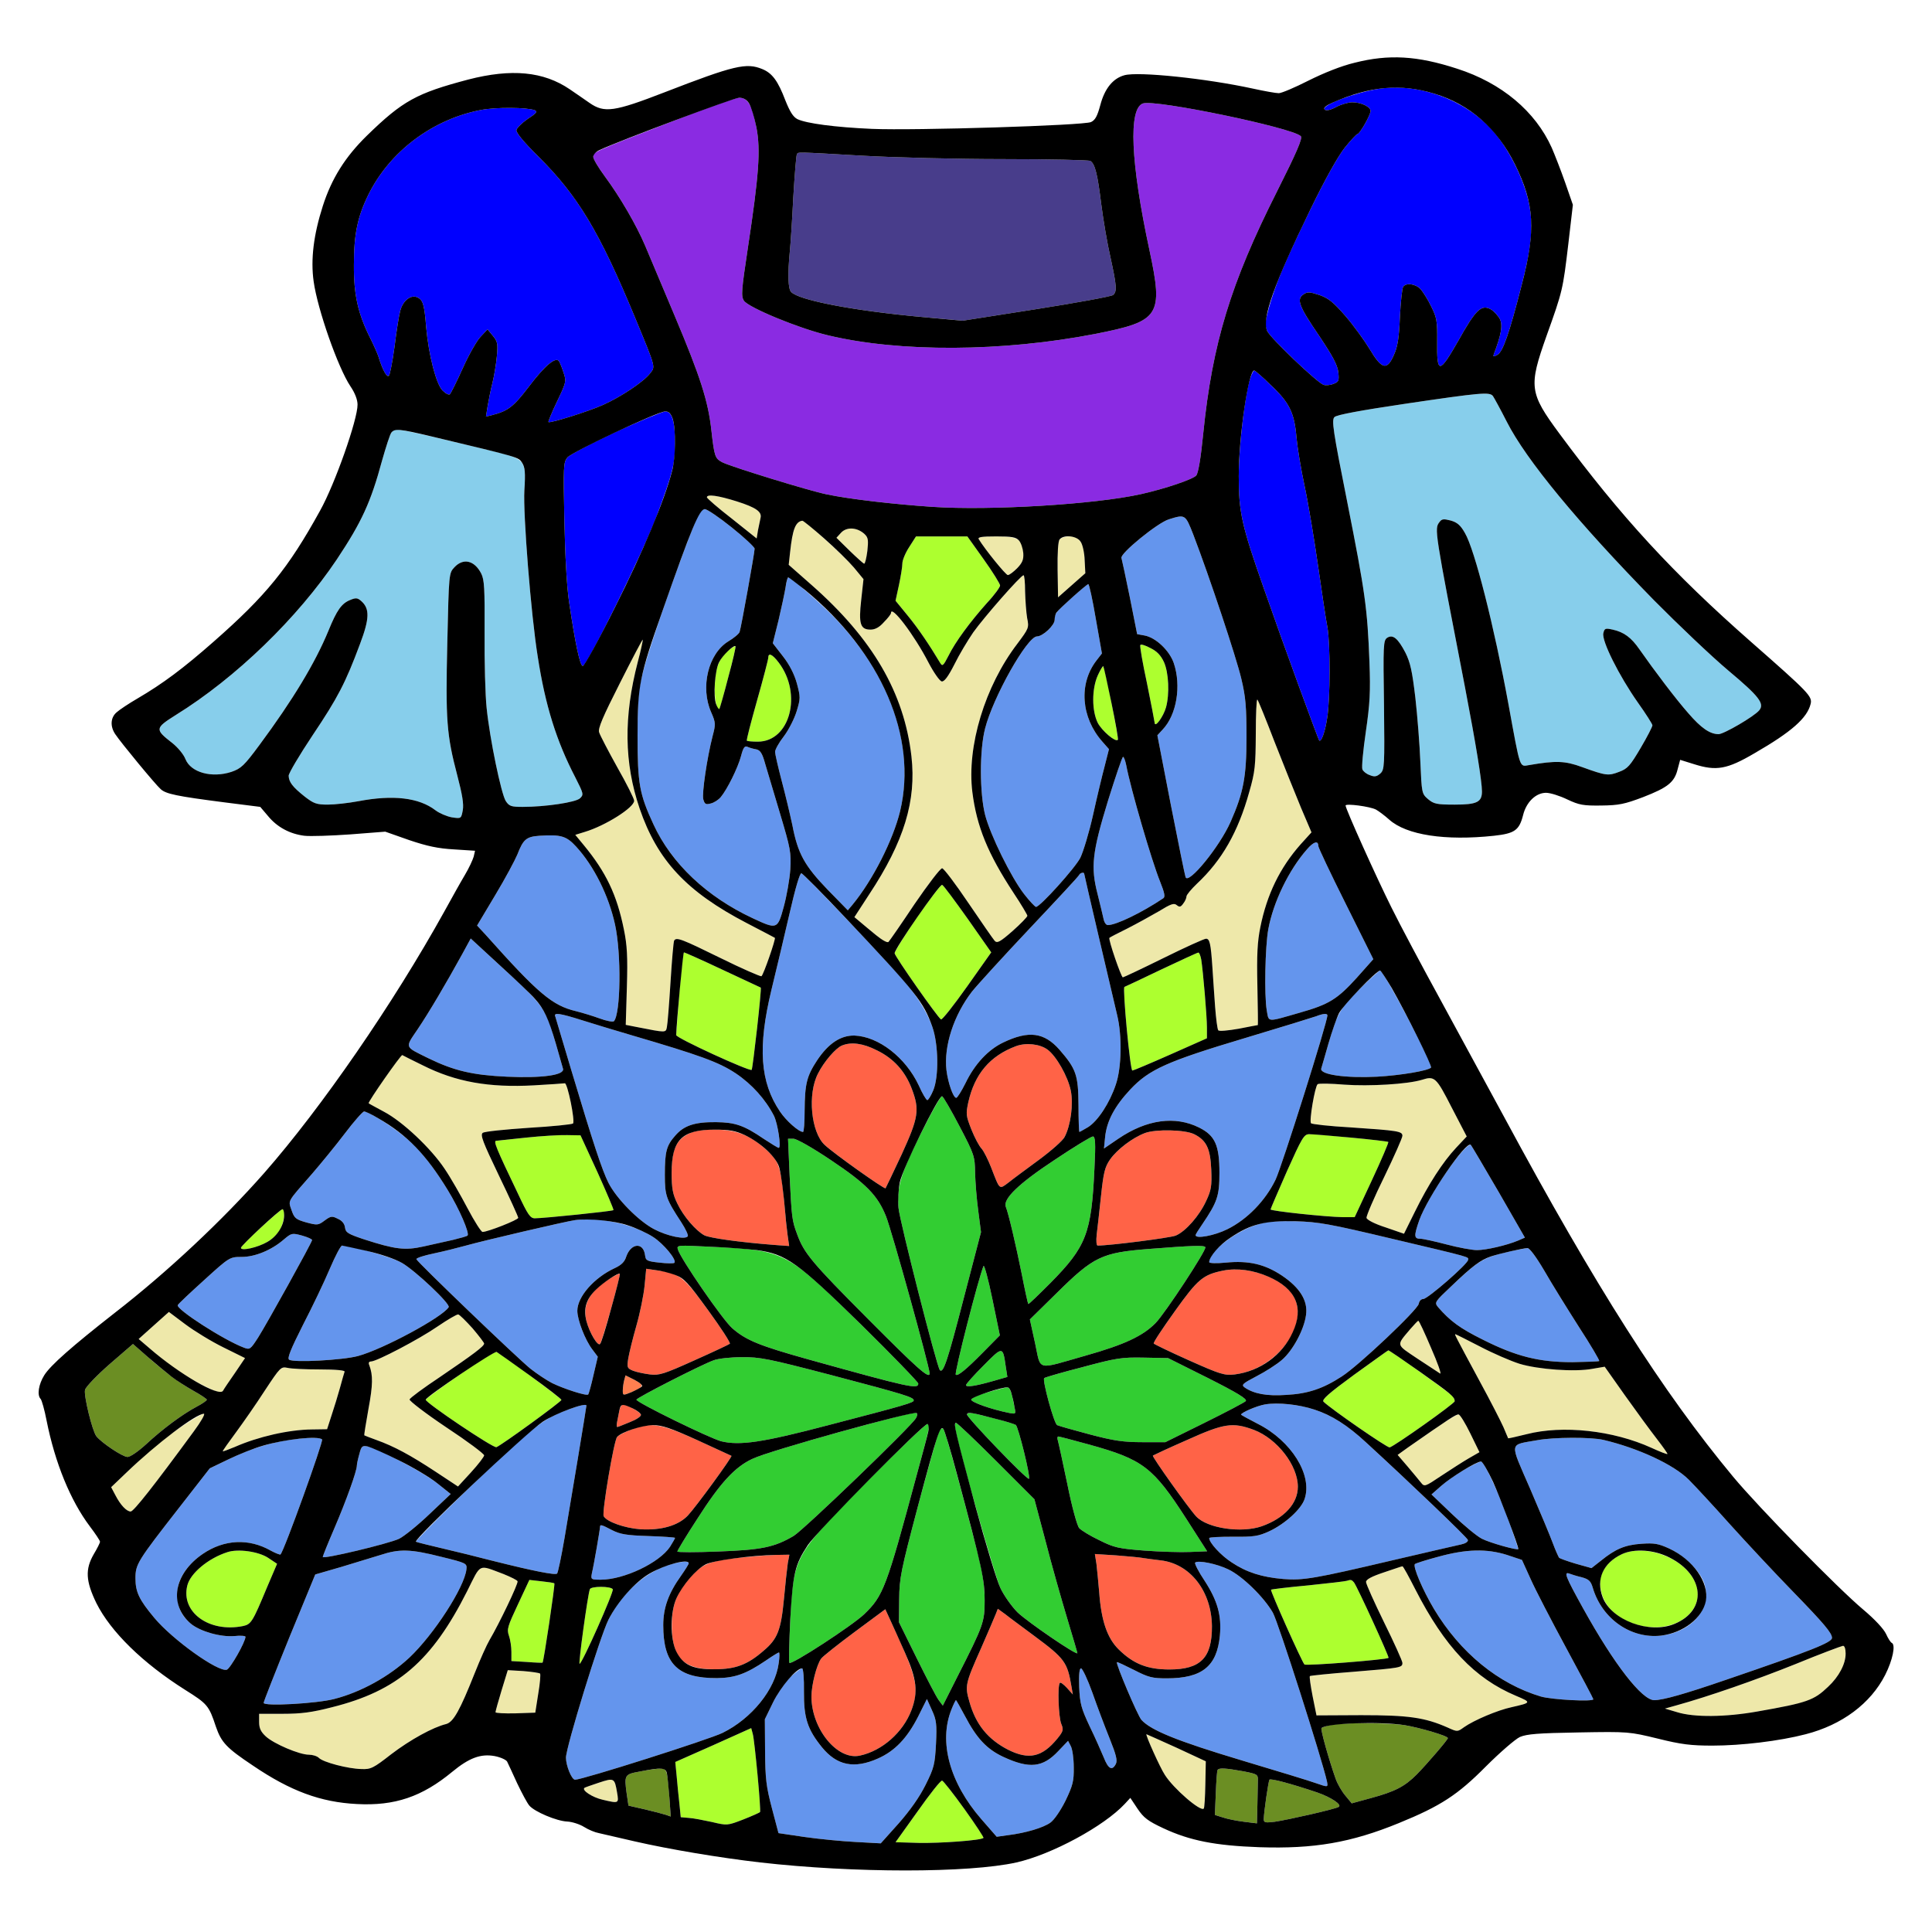 <?xml version="1.0" encoding="utf-8"?>
<!-- Generator: Adobe Illustrator 21.0.0, SVG Export Plug-In . SVG Version: 6.00 Build 0)  -->
<svg version="1.1" baseProfile="tiny"
	 id="svg248" inkscape:version="0.92.2 5c3e80d, 2017-08-06" sodipodi:docname="23.svg" xmlns:cc="http://creativecommons.org/ns#" xmlns:dc="http://purl.org/dc/elements/1.1/" xmlns:inkscape="http://www.inkscape.org/namespaces/inkscape" xmlns:rdf="http://www.w3.org/1999/02/22-rdf-syntax-ns#" xmlns:sodipodi="http://sodipodi.sourceforge.net/DTD/sodipodi-0.dtd" xmlns:svg="http://www.w3.org/2000/svg"
	 xmlns="http://www.w3.org/2000/svg" xmlns:xlink="http://www.w3.org/1999/xlink" x="0px" y="0px" viewBox="0 0 850 850"
	 xml:space="preserve">
<sodipodi:namedview  bordercolor="#666666" borderopacity="1" gridtolerance="10" guidetolerance="10" id="namedview250" inkscape:current-layer="svg248" inkscape:cx="1190.757" inkscape:cy="690.55007" inkscape:pageopacity="0" inkscape:pageshadow="2" inkscape:window-height="978" inkscape:window-maximized="1" inkscape:window-width="1920" inkscape:window-x="0" inkscape:window-y="1" inkscape:zoom="0.58897835" objecttolerance="10" pagecolor="#ffffff" showgrid="false">
	</sodipodi:namedview>
<g id="g246" transform="translate(0,0) scale(1,1)">
	<path id="path4" fill="none" d="M0,0h425h425v425v425H425H0V425V0z M575.6,35.5c-5.9,3-11.8,5.5-13,5.5s-6.3-0.9-11.3-2
		c-20.6-4.5-50.5-7.6-56.6-5.9c-5.1,1.4-8.7,5.9-10.6,13.1c-1.3,4.8-2.2,6.6-4.1,7.5c-3.2,1.5-77.3,3.8-96.4,3
		c-16.1-0.7-28.9-2.4-32.8-4.3c-1.9-1-3.3-3.3-5.3-8.3c-3.2-8.4-5.7-11.9-10.1-13.7c-7-2.9-12.3-1.7-43,10.2
		c-22.2,8.6-26.5,9.2-33,4.7c-2.1-1.5-6.1-4.2-8.7-6C239.1,31.4,225,30.1,206,35c-22.7,6-28.8,9.3-44.6,24.7
		c-9.5,9.3-15.5,18.8-19.4,31c-4,12.5-5.4,23.4-4,33.2c1.7,12.2,10.7,37.9,16.2,46.1c1.9,2.8,3.1,5.8,3.1,8
		c0.1,6.4-9.9,34.9-16.5,46.7c-14,25.4-23.8,37.4-46.8,57.6c-13.4,11.8-22.4,18.5-33.5,25c-3.8,2.2-8,5-9.2,6.1
		c-2.7,2.3-2.9,6.2-0.6,9.6c2.6,3.9,17.8,22.3,20,24.2c2.3,2.1,7,3.1,28,5.8l15.8,2l3.4,4c4,4.9,9.6,7.9,16,8.7
		c2.6,0.3,11.7,0,20.2-0.6l15.4-1.2l10.5,3.7c8,2.7,12.7,3.7,19.7,4.1l9.3,0.6l-0.6,2.6c-0.4,1.4-2.1,5.1-3.9,8.1s-5.8,10.2-9,16
		c-22.5,40.6-54.1,86.4-79.2,115c-18.3,20.8-42.7,43.7-65.8,61.6c-18.9,14.8-28.2,23-31,27.4c-2.5,4-3.3,8.8-1.6,10.5
		c0.5,0.6,1.7,4.8,2.6,9.5c3.7,18.6,10.5,35.2,19,46.5c2.5,3.3,4.5,6.3,4.5,6.8s-1.2,2.9-2.7,5.4c-3.9,6.7-3.6,11.9,1.1,21.6
		c6.3,12.6,20.4,26.4,39.1,38.2c9.7,6.1,10.4,6.8,13.5,16.2c2.4,6.9,4.6,9.3,16.3,17.1c16.5,11.2,29.8,16.1,45.7,16.9
		c8.8,0.5,11.8,0.2,18.5-1.6c9-2.5,15.5-6,23.5-12.6c7.4-6.1,12.5-8,18.6-6.9c2.6,0.5,5,1.6,5.5,2.4c0.4,0.8,2.4,5.1,4.4,9.5
		c2.1,4.4,4.5,8.9,5.4,9.9c2.3,2.7,12,6.8,16.6,7c2.2,0.1,5.6,1.2,7.5,2.4c1.9,1.2,4.8,2.4,6.5,2.7c1.6,0.4,8.7,2,15.6,3.6
		c15.2,3.5,37.9,7.3,55.4,9.3c41.2,4.7,91.6,4.7,112.7,0c15.5-3.5,38.5-15.9,47.7-25.8l2.4-2.6l3.2,4.8c2.7,4,4.6,5.4,11.2,8.5
		c11.7,5.5,22.9,7.7,42.4,8.4c23.9,0.8,40.3-2,61.3-10.6c18.4-7.5,25.9-12.4,38.3-24.9c6.2-6.2,12.9-12,15-13
		c3.1-1.3,7.9-1.7,25.9-2c21.9-0.4,22.3-0.3,34.7,2.7c10.4,2.6,14.7,3.1,24.1,3.1c12.7,0,29.5-2,41-5c16-4.1,28.6-13.5,35-26.1
		c3.3-6.5,4.7-13.3,2.9-14.1c-0.5-0.2-1.6-1.9-2.5-3.9c-1-2.2-5-6.5-10-10.7c-11-9.2-46-44.9-57.3-58.5
		c-30.9-37.2-60.4-83.4-100.7-158.2c-7.5-13.8-20.1-37-28.1-51.7c-8-14.6-17.7-32.8-21.5-40.5c-6.6-13.2-20.2-43.4-20.2-44.9
		c0-1,10.8,0.4,13.4,1.8c1.1,0.6,3.8,2.6,5.8,4.4c7.6,6.8,24.6,9.4,46.1,7.1c9.1-1,11.1-2.4,12.8-9.1c1.4-5.7,5.6-9.8,10.1-9.8
		c1.8,0,6,1.3,9.3,2.9c5.3,2.5,7.1,2.8,15,2.7c7.8-0.1,10.2-0.6,18.4-3.7c10.8-4.2,13.8-6.5,15.2-12.3l1.1-4.1l6.1,1.9
		c9.8,3.1,14.5,2.3,26.6-4.8c16.3-9.4,23.2-15.5,24.7-21.7c0.8-3.3-0.7-4.9-26.1-27.2c-34.5-30.3-57.4-55.2-84.4-91.7
		c-13.3-18-13.6-20.7-5.7-43c7.1-19.8,7.2-20.3,9.6-40.5l2-17.2l-3.4-9.8c-1.9-5.4-4.6-12.3-5.9-15.3c-8.8-19.7-27.6-32.7-55.7-38.5
		C610.6,23.2,594.2,26.1,575.6,35.5z"/>
	<path id="path6" fill="#0000FF" d="M656.3,57c7,7.5,14.1,21.6,16.3,32c2.1,9.9,1.3,19.5-3.1,36.3c-5.5,21.5-8.3,29.5-10.7,30.8
		c-1.7,0.9-2,0.9-1.6-0.2c3.3-8.7,4-12.7,2.7-15.5c-0.8-1.5-2.6-3.5-4-4.3c-4.1-2.3-6.6,0-14.3,13.8c-8.4,14.7-9.5,14.8-9.3,0.2
		c0.1-8.7-0.2-10.5-2.6-15.2c-1.4-3-3.6-6.4-4.7-7.7c-2.3-2.4-6.4-2.9-7.7-1c-0.4,0.7-1.1,6.7-1.4,13.3c-0.4,9.3-1,13.1-2.7,16.8
		c-3,6.8-5.3,6.2-10.6-2.7c-2.3-3.8-7-10.3-10.6-14.5c-5.4-6.2-7.5-7.9-11.5-9.3c-4.2-1.4-5.3-1.5-7-0.3c-3.2,2.1-2.1,5.1,6.7,18
		c6.1,9.1,8.2,13,8.6,16.2c0.4,3.9,0.2,4.3-2.2,5.2c-1.4,0.6-3.4,0.7-4.3,0.4c-3.1-1.2-23.5-20.7-24.8-23.7c-1.1-2.5-0.9-4,0.7-10
		c3.1-10.9,7-20.2,18.3-43.4c6.6-13.6,12.2-23.5,15.2-27.3c2.6-3.2,5.1-5.9,5.5-5.9c1,0,5.8-8.4,5.8-10.2s-4.1-3.8-8.1-3.8
		c-1.6,0-4.8,0.9-7.1,2.1c-2.6,1.4-4.4,1.7-5,1.1c-1.8-1.8,13.3-7.5,23.7-9.1C624,36.4,644,43.6,656.3,57z"/>
	<path id="path8" fill="#8A2BE2" d="M325.2,43c3.8,0,5.6,3.1,7.6,13.1c1.9,9.9,1.1,20.9-3.8,53.2c-2.8,18.5-3,21-1.7,23
		c2,3,23.9,12.1,36.9,15.2c31.7,7.6,77,7.3,117.7-0.6c28.4-5.6,30-7.9,23.8-36.9c-8.3-38.6-9.3-62.4-2.8-64.5
		c5.6-1.8,65.7,10.7,69.4,14.4c0.9,0.9-1.9,7.3-10.5,24.4c-20.4,40.4-28.4,66.9-32.4,106.2c-1.1,11.2-2.2,17.6-3.1,18.7
		c-1.5,1.7-13.6,5.8-24.3,8.2c-20.1,4.5-66.3,7.3-91.8,5.6c-17.7-1.2-36.4-3.4-46.5-5.5c-7.8-1.6-41.9-12.1-45.9-14.1
		c-3.2-1.7-3.5-2.4-4.8-13.9c-1.4-13-4.9-23.8-16.1-50.4c-5.5-13-11.4-27-13.1-31.1c-3.9-9.1-10.9-21.2-17.7-30.4
		c-2.8-3.8-5.1-7.6-5.1-8.6c0-2.1-0.1-2.1,33.5-15.1C309.9,47.9,323.7,43,325.2,43z"/>
	<path id="path10" fill="#0000FF" d="M235.3,48.5c1.3,0.6,0.6,1.4-3.1,3.8c-2.6,1.8-4.8,4-5,4.9c-0.2,1.1,3.2,5.3,9.5,11.5
		c17.6,17.5,26.9,33,42.6,70.8c9.5,23,9.1,21.7,6.6,24.9c-2.8,3.6-12.7,10.2-20.5,13.7c-6.4,2.9-23.4,8.2-24.1,7.6
		c-0.2-0.2,1.5-4.3,3.8-9.1c4-8.3,4.1-8.9,2.9-12.5c-0.7-2.2-1.6-4.4-2-5.1c-1.4-2.3-6.2,1.7-13.4,11.2c-6.7,8.8-9.1,10.6-16,12.4
		l-2.8,0.7l0.7-4.4c0.4-2.4,1.3-7,2.1-10.2s1.7-8.6,2-12c0.5-5.5,0.3-6.5-1.8-9l-2.3-2.8l-3.1,3.3c-1.7,1.8-5.2,8-7.8,13.8
		s-5.2,10.9-5.6,11.4c-0.5,0.5-1.9-0.2-3.3-1.6c-2.8-2.8-6.1-15.5-7.2-27.8c-0.8-10-1.4-11.9-3.7-13.1c-2.8-1.5-6.5,1.2-7.7,5.8
		c-0.6,2.1-1.7,9.2-2.5,15.7c-0.9,6.6-2,12.4-2.5,12.9c-0.9,0.9-2.8-2.5-4.6-8.4c-0.4-1.3-2-4.9-3.5-7.9
		c-5.5-10.9-7.4-19.3-7.3-32.5c0-13.4,1.6-21.2,6.4-30.9c9.4-19,28.2-33.1,49.4-37.2C218.2,47.1,231.7,47.2,235.3,48.5z"/>
	<path id="path12" fill="#483D8B" d="M379.5,68.5c13.8,0.8,41.7,1.5,62,1.5c20.4,0,37.5,0.4,38.2,0.8c2.1,1.3,3.2,6,4.8,19
		c0.9,7,2.7,17.6,4.1,23.6c2.7,12.4,2.9,14.9,1.1,16.4c-0.7,0.6-15.9,3.4-33.7,6.2l-32.5,5.1l-17.5-1.6c-29.8-2.7-54.2-7.3-57.9-11
		c-1.4-1.4-1.6-7.7-0.6-18c0.3-2.8,1-13.3,1.5-23.4c0.6-10.1,1.3-18.8,1.6-19.2C351.2,66.8,349.6,66.8,379.5,68.5z"/>
	<path id="path14" fill="#0000FF" d="M551.8,163c0.4,0,3.8,3,7.5,6.6c8.1,7.7,10.2,12.1,11.1,22.9c0.4,4.4,2,14.1,3.6,21.5
		s4.2,23.2,5.9,35c1.7,11.8,3.5,23.9,4.1,26.9c1.3,7,1.3,31.8-0.1,40c-0.9,6.1-2.6,10.7-3.5,9.9c-0.5-0.6-16-42.9-24.5-67.3
		c-9.6-27.3-10.9-33.1-10.9-49c0-12.8,2.7-36.2,5.1-43.2C550.7,164.5,551.5,163,551.8,163z"/>
	<path id="path16" fill="#87CEEB" d="M656.8,174.2c0.5,0.7,3.3,5.8,6.1,11.3c8.5,16.8,31.4,44.5,64.8,78.6
		c10.6,10.7,25.3,24.7,32.8,31c13.5,11.3,15.9,14.5,13.5,17.4c-2.2,2.7-15.6,10.5-17.9,10.5c-3.8,0-7.7-2.7-13.3-9.2
		c-5.4-6.1-15-18.8-21.5-28.1c-3.6-5.2-6.8-7.6-11.8-8.7c-3.2-0.7-3.6-0.6-4.1,1.6c-0.8,3.3,6.9,18.7,15.2,30.5
		c3.5,4.9,6.4,9.5,6.4,10c0,0.6-2.3,5.1-5.2,10c-4.6,7.8-5.7,9.1-9.5,10.5c-4.7,1.8-5.7,1.7-16.2-2.1c-7.6-2.8-11.6-2.9-23.3-0.9
		c-4.4,0.7-3.8,2.4-9.2-27.1c-6.2-33.7-14.8-67.8-19.1-75c-1.9-3.4-3.4-4.7-6.3-5.5c-3.1-0.8-3.9-0.7-4.9,0.7
		c-2.3,3-2.2,3.3,11.3,73c4.7,24.5,7.4,41,7.4,45.5c0,4.7-2.2,5.8-12,5.8c-7.9,0-9.2-0.3-11.7-2.4c-2.8-2.4-2.8-2.7-3.4-16.3
		c-0.3-7.6-1.3-20.3-2.2-28.3c-1.4-11.8-2.2-15.5-4.4-19.9c-3.3-6.3-5.5-8.1-8-6.5c-1.7,1.1-1.8,3.3-1.4,29.5
		c0.3,27.2,0.2,28.5-1.6,30.2c-1.6,1.4-2.6,1.6-4.7,0.7c-1.5-0.5-2.9-1.7-3.2-2.5c-0.4-0.8,0.3-8.3,1.5-16.5
		c1.8-12.4,2.1-17.6,1.6-30.7c-0.9-23.8-1.9-30.7-9.7-70.1c-6.4-32-7-36.4-5.7-37.7c1-1,11.2-2.9,31.4-5.9
		C651.7,172.7,655.3,172.4,656.8,174.2z"/>
	<path id="path18" fill="#0000FF" d="M292.7,181c2.9,0,4.3,4.4,4.3,13.9c0,9-1,13.2-7.9,31.6c-5.6,15.4-30.8,66.5-32.7,66.5
		c-1.2,0-3.3-9.6-6-28c-1-6.2-1.8-20.8-2.1-36c-0.5-23.8-0.4-25.6,1.3-27.7c1.1-1.3,10.7-6.3,21.4-11.3
		C281.7,185.1,291.5,181.1,292.7,181z"/>
	<path id="path20" fill="#87CEEB" d="M215.3,198.1c16.1,3.9,16.2,4,15.4,17.7c-0.6,10.2,2.9,54.7,5.9,73.2c3.3,21.4,8.2,37,16.5,53
		c3.6,7.1,3.8,7.6,2.1,9.2c-1.8,1.8-15.3,3.8-25.3,3.8c-5,0-5.9-0.3-7.4-2.6c-2-3.2-7-27.2-8.4-40.9c-0.6-5.5-1-20.4-0.9-33
		c0.1-19.8-0.1-23.4-1.5-26.2c-3-5.8-7.9-6.9-11.8-2.7c-2.4,2.6-2.4,2.6-3.1,33.2c-0.8,34.1-0.3,40.5,4.4,58.4
		c2.2,8.4,2.9,12.6,2.4,15.3c-0.7,3.7-0.7,3.7-4.8,3.1c-2.2-0.4-5.5-1.8-7.2-3.1c-7.3-5.6-18.7-6.9-33.9-4
		c-4.3,0.8-10.4,1.5-13.5,1.5c-5,0-6.2-0.5-10.1-3.5c-5.4-4.3-7-6.4-7.1-9.2c0-1.1,4.8-9.2,10.6-17.9c11-16.4,14.4-22.9,20.8-40.1
		c4.2-11.1,4.3-15.5,0.6-18.8c-1.7-1.5-2.4-1.6-5-0.5c-3.7,1.5-5.8,4.4-9.5,13.5c-5.8,14.1-15.7,30.5-30.3,50.2
		c-6.8,9.2-8.1,10.4-12.4,11.9c-8.6,2.8-17.8,0.3-20.2-5.6c-0.8-2.1-3.4-5.2-5.8-7.1c-7.7-6-7.7-6.5,1.5-12.3
		c26.5-16.4,53.6-42.7,70.9-68.5c10.9-16.4,14.9-25,19.9-43.5c1.7-6,3.5-11.6,4.1-12.3C174,188.1,172.1,187.8,215.3,198.1z"/>
	<path id="path22" fill="#EEE8AA" d="M324.2,220.6c8.5,2.7,11.1,4.6,10.4,7.3c-0.2,0.9-0.7,3.3-1.1,5.3l-0.6,3.7l-10.9-8.7
		c-6.1-4.7-11-9-11-9.4C311,217.3,315.9,218,324.2,220.6z"/>
	<path id="path24" fill="#6495ED" d="M310.1,224c2.3,0,21.9,15.6,21.9,17.4c0,1.7-5.9,34.6-6.6,36.6c-0.2,0.8-2.5,2.7-5,4.2
		c-8.8,5.4-12.4,20.2-7.5,31.2c2,4.6,2,5.2,0.6,10.5c-2.5,9.8-4.7,25.1-4.1,27.7c0.6,2.2,1.1,2.5,3.3,1.9c1.4-0.3,3.4-1.6,4.4-2.8
		c2.9-3.5,7.5-12.8,8.9-18c1-3.8,1.6-4.7,2.9-4.1c0.9,0.4,2.6,0.9,3.9,1.1c1.7,0.4,2.6,1.8,3.8,6.2c0.9,3.1,3.9,13,6.6,22.1
		c4.6,15.4,4.9,17,4.5,24.5c-0.3,4.4-1.6,11.8-2.9,16.5c-2.7,9.9-2.9,10-13.6,5c-20.2-9.4-35.8-24.1-43.7-41.3
		c-6.2-13.4-7-17.9-7-39.2c0-17.4,0.3-19.8,2.7-29c3.5-13,17.8-53.6,23.5-66.8C307.7,225.4,309,224,310.1,224z"/>
	<path id="path26" fill="#6495ED" d="M525,235.2c7.2,18.8,18.9,54,21.1,63.3c2,8.3,2.3,12.7,2.3,26c0,17.2-1.3,24.2-7,37.1
		c-4.8,10.9-18.6,27.8-19.8,24.3c-0.3-0.8-3.2-15.1-6.5-31.9l-5.9-30.5l2.3-2.5c6.2-6.5,8.3-19.3,4.9-29.3
		c-1.9-5.5-7.9-11.2-12.8-12.1l-3.3-0.6l-3.2-16.1c-1.8-8.9-3.5-16.7-3.7-17.4c-0.8-1.9,15.9-15.5,20.8-17
		C521.5,226.2,521.5,226.3,525,235.2z"/>
	<path id="path28" fill="#EEE8AA" d="M353,229.1c1.1-0.2,18.6,15.8,22.7,20.6l4.2,5.1l-1,9.1c-1.2,10.6-0.4,13.1,4.1,13.1
		c2,0,3.9-1,5.9-3.3c1.7-1.7,3.1-3.5,3.1-4c0-3.8,10.2,9.6,16.5,21.8c2.3,4.4,4.9,8.1,5.8,8.3c1.1,0.2,2.8-2,5.6-7.5
		c2.1-4.3,5.9-10.6,8.3-14.1c4.7-6.6,20.8-25,22.1-25.1c0.4-0.1,0.7,3.2,0.7,7.1c0.1,4,0.5,9.3,0.9,11.7c0.9,4.3,0.7,4.6-4.3,11.3
		c-14.3,18.7-22.3,45.2-19.8,65.3c1.9,15.1,6.8,27.1,18.1,44.3c3.4,5.1,6.1,9.7,6.1,10.1c0,0.5-2.9,3.5-6.5,6.7
		c-5.6,4.9-6.8,5.5-7.9,4.3c-0.7-0.8-5.9-8.3-11.6-16.7c-5.6-8.3-10.8-15.2-11.5-15.2c-0.8,0-6.2,7.1-12.1,15.7
		c-5.8,8.7-11,16.2-11.5,16.7s-2.8-0.8-5.5-3c-2.6-2.1-5.8-4.8-7.1-5.9l-2.4-2l6.5-10c15.4-23.3,20.8-41.2,18.6-60.7
		c-3.2-28-17.1-51.8-43.9-75.4l-10.1-8.9l0.6-5.5c0.8-7.7,2.2-12.8,3.7-13.3C351.9,229.4,352.7,229.1,353,229.1z"/>
	<path id="path30" fill="#EEE8AA" d="M380.4,235c1.6,1.5,1.7,2.7,1.2,7.4c-0.4,3.1-1,5.6-1.4,5.6c-0.3,0-3.2-2.6-6.4-5.7l-5.8-5.7
		l2.1-2.3C372.6,231.7,377.2,232,380.4,235z"/>
	<path id="path32" fill="#ADFF2F" d="M403,236h11.3h11.3l7.2,10.1c4,5.6,7.2,10.8,7.2,11.5s-2.5,4.2-5.7,7.6
		c-7.5,8.4-14,17.2-17,23.3c-2.3,4.5-2.7,4.8-3.7,3.1c-4.6-7.7-9.6-15.1-14.2-20.7l-5.4-6.6l1.5-6.9c0.8-3.8,1.5-8,1.5-9.5
		c0-1.4,1.3-4.6,3-7.2L403,236z"/>
	<path id="path34" fill="#EEE8AA" d="M438.3,236c9.6,0,11.4,1.1,11.9,7.3c0.2,2.9-0.4,4.3-2.7,6.7c-1.6,1.6-3.4,3-4.1,3
		c-0.9,0-10-11.2-12.8-15.8C430.1,236.3,431.8,236,438.3,236z"/>
	<path id="path36" fill="#EEE8AA" d="M470.6,236c4.4,0,6.3,2.9,6.6,10.4l0.3,5.8l-6,5.3l-6,5.3l-0.2-12.1
		c-0.1-7.4,0.2-12.6,0.9-13.4C466.8,236.6,468.8,236,470.6,236z"/>
	<path id="path38" fill="#6495ED" d="M346.8,254c1.2,0,14.7,11.8,21,18.4c24.5,25.8,34.8,56.8,28.2,84.5
		c-3.1,12.7-12,30.3-20.9,41.1l-2.1,2.5l-8.9-9.1C354,380.9,351,375.6,348.6,363c-1-4.7-3.1-13.5-4.7-19.5
		c-1.6-6.1-2.9-11.8-2.9-12.7c0-1,1.7-4.1,3.9-6.9c2.1-2.8,4.6-7.7,5.6-11c1.7-5.6,1.7-6.2,0.1-12.2c-1.1-4-3.2-8.2-6.1-11.9
		L340,283l2.5-10c1.3-5.5,2.7-12.1,3.1-14.5C345.9,256,346.5,254,346.8,254z"/>
	<path id="path40" fill="#6495ED" d="M478.8,257c0.4,0,1.9,6.9,3.3,15.2l2.7,15.3l-2.4,3.1c-7.9,10.2-6.8,25.1,2.6,35.7l2.9,3.3
		l-1.9,7.5c-1.1,4.1-3.4,13.7-5.1,21.4c-1.7,7.7-4.3,16.2-5.6,18.9c-2.3,4.5-17.7,21.6-19.5,21.6c-0.4,0-2.8-2.5-5.2-5.6
		c-5.7-7.3-14.9-26-17.2-34.9c-2.4-9.5-2.5-28.4,0-38c3.5-13.8,18.5-40.4,22.8-40.5c2.6,0,7.8-4.9,7.8-7.3c0-2.8,0.2-3.1,7.8-10
		C475.3,259.6,478.4,257,478.8,257z"/>
	<path id="path42" fill="#EEE8AA" d="M282.8,281.4c0.1,0.2-0.8,4.6-2.2,9.8c-6.3,24.2-6,44.5,0.8,64.5c7.8,22.8,20.6,36.6,47.1,50.4
		c6.6,3.4,12.2,6.4,12.4,6.5c0.5,0.4-5,16.3-5.9,16.9c-0.4,0.2-8.5-3.3-18-8c-17.1-8.4-19.4-9.3-20.4-7.7c-0.3,0.5-1,8.7-1.6,18.3
		s-1.3,18.5-1.6,19.8c-0.5,2.5-0.3,2.5-13,0l-5.1-1l0.5-16.7c0.4-13.3,0.1-18.4-1.3-25.2c-3.1-15.4-7.9-25.3-17.6-37.1l-3.8-4.6
		l4.2-1.3c9-2.7,21.7-10.7,21.7-13.7c0-0.9-3.3-7.5-7.4-14.7c-4-7.2-7.6-14.1-8-15.4c-0.6-1.7,1.6-6.8,9.1-21.6
		C278.1,289.9,282.6,281.3,282.8,281.4z"/>
	<path id="path44" fill="#ADFF2F" d="M506.1,285.1c2.9,1.4,4.6,3.2,6,6.2c2.1,4.7,2.5,14,0.9,19.9c-1.2,4.2-4.9,9.2-5,6.8
		c-0.1-0.8-1.6-8.7-3.4-17.5c-1.9-8.8-3.2-16.3-2.9-16.7C501.9,283.3,503.9,283.9,506.1,285.1z"/>
	<path id="path46" fill="#ADFF2F" d="M323.6,284.3c0.4,0.4-6.5,26.9-7.1,27.6c-1.2,1.1-2.3-5.1-2-10.9c0.3-7.3,2.1-11.8,6.1-14.9
		C322.1,284.9,323.5,284.1,323.6,284.3z"/>
	<path id="path48" fill="#ADFF2F" d="M342.6,291.5c10.5,13.8,5,34.8-9.2,34.8c-2.4,0-4.6-0.2-4.8-0.4c-0.3-0.2,1.8-8.2,4.5-17.8
		c2.7-9.5,4.9-18,4.9-18.7C338,287,339.8,287.8,342.6,291.5z"/>
	<path id="path50" fill="#ADFF2F" d="M485.4,293.1c0.7,0.7,6.9,32,6.4,32.4c-1.1,1.1-6.9-3.9-8.8-7.4c-2.7-5.4-2.7-15,0-21
		C484.1,294.7,485.2,292.9,485.4,293.1z"/>
	<path id="path52" fill="#EEE8AA" d="M553.2,307.8c0.4,0.4,3.8,8.8,7.6,18.7c3.9,9.9,9.1,22.9,11.6,28.9l4.6,10.8l-4.8,5.3
		c-9.1,10.3-14.8,22-17.7,36.4c-1.3,6.4-1.6,12.2-1.3,25.7c0.2,9.6,0.3,17.4,0.2,17.4s-3.9,0.7-8.4,1.6c-4.6,0.8-8.6,1.2-9,0.7
		c-0.4-0.4-1-5.1-1.4-10.3c-0.4-5.2-0.9-13.1-1.2-17.5c-0.7-10.5-1.2-12.5-2.8-12.5c-0.8,0-9.2,3.8-18.7,8.5S494.3,430,494,430
		c-0.7,0-6.5-16.8-5.9-17.4c0.2-0.2,3.8-2.1,7.9-4.1c4.1-2.1,10.3-5.5,13.9-7.6c5.2-3.2,6.6-3.7,7.8-2.7s1.8,0.9,2.9-0.7
		c0.8-1,1.4-2.4,1.4-3.1s2.1-3.2,4.6-5.6c11-10.3,18.1-22.7,23-40.3c2.6-9,2.8-11.6,2.9-25.7C552.5,314.2,552.8,307.4,553.2,307.8z"
		/>
	<path id="path54" fill="#6495ED" d="M494.1,333c0.4,0,1,1.7,1.4,3.7c1.9,10.2,11.2,42.1,14.9,51.2c2,5,2.3,6.7,1.4,7.3
		c-9.4,6.3-20.7,11.8-24.4,11.8c-0.8,0-1.6-1.2-1.9-2.8c-0.3-1.5-1.5-6.3-2.6-10.8c-3.1-12-2.4-18.3,4.6-41.2
		C490.8,341.7,493.7,333,494.1,333z"/>
	<path id="path56" fill="#6495ED" d="M253.5,372.5c7.8,8.5,14.3,21.5,17.1,34.3s2.5,39.2-0.5,42.5c-0.5,0.4-3.2-0.1-6.2-1.2
		s-7.6-2.5-10.4-3.2c-10.5-2.5-16.6-7.6-39.8-33.6l-3.8-4.1l8-13.4c4.4-7.3,8.7-15.4,9.7-17.8c2.6-6.7,3.9-7.9,9.8-8.3
		C246.8,367.1,249.2,367.8,253.5,372.5z"/>
	<path id="path58" fill="#6495ED" d="M580,372.2c0,0.7,5.4,12.1,12.1,25.5l12.1,24.3l-7.2,8.1c-8.6,9.5-12.3,11.8-25,15.4
		c-15,4.3-13.7,4.4-14.7-1.1c-1.1-6.6-0.7-27.9,0.7-35.6c2.2-11.9,9-26,17-35.1C578,370.2,580,369.7,580,372.2z"/>
	<path id="path60" fill="#6495ED" d="M352.6,384.2c1,0.3,28.3,28.7,42.7,44.6c7.3,8,12.3,15.7,14.9,23c2.7,7.7,2.9,21.9,0.4,27.9
		c-1,2.4-2.2,4.3-2.6,4.3c-0.5,0-2.2-2.9-3.8-6.5c-5.8-12.3-17.7-21.5-28.3-21.9c-6-0.1-11.4,3.4-16.4,10.9
		c-4.6,7-5.4,10.4-5.5,22.2c0,5.1-0.3,9.3-0.7,9.3c-1.9,0-7.4-4.9-10.1-8.9c-8.8-13-9.9-28.3-3.8-53.6c2-8.3,5.6-23.2,7.9-33.3
		C349.9,390.8,351.9,384,352.6,384.2z"/>
	<path id="path62" fill="#6495ED" d="M477,384.4c0,0.5,12.2,52.5,14.5,62.2c2.2,9,2,23.1-0.6,30.6c-2.7,8.1-7.9,16-12.2,18.7
		c-1.9,1.1-3.6,2.1-3.8,2.1c-0.2,0-0.4-5.3-0.4-11.8c-0.1-13.2-1-15.9-8.4-24.4c-6.7-7.6-13.5-8.5-24.6-3.2
		c-6.6,3.1-12.6,9.4-16.7,17.9c-1.8,3.6-3.6,6.5-4.1,6.5c-1.3,0-3.6-6.5-4.3-12.2c-1.2-10.6,3.2-24.1,11.2-34.5
		c2.4-3,13.9-15.6,25.6-28s21.5-22.9,21.6-23.4C475.2,384,477,383.6,477,384.4z"/>
	<path id="path64" fill="#ADFF2F" d="M414.5,389.3c0.6,0.2,5.6,7,11.3,15l10.3,14.7l-10.6,15c-5.9,8.3-11,14.8-11.5,14.5
		c-1.5-0.9-20.3-27.7-20.4-29.1c0-0.7,4.4-7.9,9.9-15.9C409,395.6,414,389.2,414.5,389.3z"/>
	<path id="path66" fill="#6495ED" d="M207.1,412.9l12.7,11.7c19.7,18,20.1,18.6,24.7,34.4c1.5,5.2,2.9,10.2,3.2,11.2
		c0.8,2.8-9,4.2-24.7,3.5c-15.1-0.7-23.2-2.6-34.5-8.1c-10.7-5.3-10.4-4.4-4.8-12.7c5-7.4,12.6-20.3,19.7-33.2L207.1,412.9z"/>
	<path id="path68" fill="#ADFF2F" d="M300.9,419c0.3,0,8,3.4,17.1,7.7c9.1,4.2,16.6,7.8,16.7,7.8c0.5,0.2-3.5,35.6-4,36.2
		c-0.9,0.8-33.2-14-33.2-15.3c0-0.5,0.7-8.9,1.4-18.7C299.7,427,300.6,419,300.9,419z"/>
	<path id="path70" fill="#ADFF2F" d="M527.2,419.1c0.4-0.1,1,1.4,1.3,3.1c0.8,5.1,2.5,24.8,2.5,29.9v4.7l-16,7.1
		c-8.8,3.9-16.4,7.1-16.8,7.1c-1,0-4.4-36.4-3.5-36.8c0.5-0.2,7.8-3.6,16.3-7.7C519.5,422.5,526.8,419.1,527.2,419.1z"/>
	<path id="path72" fill="#6495ED" d="M607.2,427c1.6,0,23.5,41.7,22.4,42.7c-1.4,1.4-13.3,3.4-23.7,4c-13.9,0.7-25.4-0.9-24.6-3.6
		c0.3-0.9,1.7-5.9,3.2-11.1c3.8-13.2,5.4-15.9,14.3-24.5C603,430.4,606.8,427,607.2,427z"/>
	<path id="path74" fill="#6495ED" d="M256.2,448.9c5.1,1.6,14.9,4.6,21.8,6.6c30,8.8,38.3,11.8,45.8,16.8c7.1,4.8,13,11.4,16.7,18.6
		c1.7,3.4,3.3,14.1,2.1,14.1c-0.4,0-3.3-1.8-6.5-3.9c-8.8-6-12.6-7.3-21.1-7.4c-9.4-0.1-14.1,1.5-17.9,5.9c-3.9,4.4-4.6,7-4.6,17.4
		c0,9.1,0.6,10.6,7.2,20.7c1.9,2.9,3.2,5.7,2.9,6.2c-1,1.6-8.9,0-14.8-3.1c-6.9-3.6-16.6-13.5-20.1-20.4c-2.8-5.6-6.6-17-16.3-49.4
		c-3.7-12.4-6.9-23.1-7.1-23.8C243.5,445.4,246.1,445.7,256.2,448.9z"/>
	<path id="path76" fill="#6495ED" d="M584,446.7c0,3.1-20,66.4-22.8,72.3c-4.5,9.3-12.5,17.5-21.2,21.8c-5.6,2.8-14,4.4-14,2.6
		c0-0.3,1.3-2.4,2.9-4.7c6.7-9.9,7.6-12.5,7.6-22.7c0-12.1-1.9-16.4-8.9-19.9c-10.6-5.3-23.1-3.6-35.6,4.9l-6.3,4.3l0.5-5
		c0.7-7,4.1-13.5,11.1-21c8.3-8.8,16-12.3,50.8-22.7c15.7-4.7,29.6-9,31-9.5C582.1,445.9,584,445.8,584,446.7z"/>
	<path id="path78" fill="#FF6347" d="M385.8,462.1c7.4,3.6,12.4,9.2,15.3,16.8c3.6,9.4,3,12.8-4.4,29c-3.7,7.9-6.9,14.6-7.1,14.9
		c-0.5,0.5-22.8-15.3-26.8-19.1c-6-5.6-7.6-22.4-2.9-31.4c2.6-5.2,7.8-11.2,10.5-12.3C374.5,458.3,379.7,459,385.8,462.1z"/>
	<path id="path80" fill="#FF6347" d="M460.9,461.8c3.8,2.8,8.9,11.7,10.2,18c1.2,6,0,15.2-2.7,20.4c-0.8,1.6-5.8,6-11.2,10
		c-5.3,3.9-11.4,8.4-13.4,10c-4.3,3.2-3.8,3.6-7.8-6.7c-1.3-3.3-3.1-6.9-4.1-8.1c-1.1-1.1-3.1-4.9-4.5-8.4c-2.4-6.1-2.5-6.8-1.4-12
		c2.8-12.5,9.5-20.4,20.9-24.7C451.4,458.6,457.5,459.3,460.9,461.8z"/>
	<path id="path82" fill="#EEE8AA" d="M177,464.2c0.3,0.2,4.3,2.2,9,4.5c14.5,7.3,29.1,9.9,49,8.8c6.9-0.4,12.9-0.8,13.5-0.9
		c1.2-0.1,4.6,16.6,3.6,17.7c-0.5,0.4-9.2,1.3-19.5,1.9c-10.3,0.7-19.4,1.6-20.2,2.2c-1.2,0.9,0,4,7.1,18.8
		c4.7,9.7,8.5,18.1,8.5,18.6c0,0.9-13.4,6.2-15.7,6.2c-0.6,0-3.6-4.7-6.6-10.4s-7.5-13.6-10.1-17.4c-6-9-18.5-20.8-26.7-25.1
		c-3.5-1.9-6.5-3.5-6.7-3.7c-0.2-0.1,2.9-5,6.9-10.8C173.1,468.7,176.7,464.1,177,464.2z"/>
	<path id="path84" fill="#EEE8AA" d="M638.7,487.3l6.6,12.7l-4.6,4.9c-5.9,6.3-12.2,16-18.2,28.2l-4.8,9.7l-8.1-2.8
		c-4.7-1.5-8.2-3.3-8.4-4.2c-0.1-0.8,3.3-8.9,7.8-18c4.4-9.1,8-17.2,8-18.1c0-2-2-2.3-22.9-3.7c-9.1-0.5-16.9-1.4-17.3-1.8
		c-0.9-0.9,1.7-16.2,2.9-17.2c0.5-0.4,5.8-0.3,11.8,0.2c10.9,0.8,27.7-0.2,34-2.1C631.2,473.3,631.8,473.8,638.7,487.3z"/>
	<path id="path86" fill="#32CD32" d="M414.5,482.3c0.5,0.2,4,6.2,7.7,13.3c6.5,12.4,6.7,13.2,6.8,20.4c0.1,4.1,0.7,11.7,1.4,16.8
		l1.2,9.3l-7.7,29.5c-7,27.1-8.9,32.8-10.4,31.2c-1.3-1.3-17.7-65.7-18.2-71.4c-0.8-9.2,1-15.1,10-33
		C409.8,489.4,413.9,482.1,414.5,482.3z"/>
	<path id="path88" fill="#6495ED" d="M160.2,489c1.8,0,10.9,5.6,17,10.5c6.8,5.3,13,12.9,19.8,24.1c5.1,8.3,9.7,19,8.7,20
		c-0.3,0.3-3.1,1.1-6.4,1.9c-3.2,0.7-9,2-13,2.9c-8.1,1.8-12.4,1.3-26-3.1c-7.2-2.4-8.2-3-8.5-5.2c-0.2-1.7-1.3-3.1-3.2-3.9
		c-2.5-1.3-3.1-1.2-5.8,0.8c-2.8,2.1-3.2,2.1-8.1,0.8c-4.5-1.3-5.2-1.8-6.4-5.3c-1.5-4.5-2.3-3.2,9.1-16.2
		c3.7-4.3,10.2-12.2,14.3-17.6C155.7,493.4,159.6,489,160.2,489z"/>
	<path id="path90" fill="#FF6347" d="M314.5,497c9.5,0,15.8,2.5,22.9,9.1c5.7,5.1,6.3,7.4,8.2,28.8c0.1,1.9,0.6,5.7,0.9,8.4l0.7,4.9
		l-6.8-0.5c-15.3-1.2-28-3-30.5-4.2c-3.7-2-9.2-8.3-11.9-14c-2-4.1-2.5-6.5-2.5-13.5c0-10,1.9-14.4,7.5-17.2
		C305.5,497.5,308.9,497,314.5,497z"/>
	<path id="path92" fill="#FF6347" d="M525.4,499c5.4,2.7,7.1,6.3,7.5,15.5c0.3,7.3,0,9.1-2.2,13.8c-3,6.6-9.1,13.5-13.4,15.3
		c-2.3,1-29,4.4-34.4,4.4c-0.5,0-0.7-2.1-0.4-4.8c0.3-2.6,1.2-10.2,1.9-17c1.1-10.4,1.7-12.8,4-16.1c3.1-4.4,9.8-9.5,15.3-11.6
		C508.5,496.7,521.4,497,525.4,499z"/>
	<path id="path94" fill="#ADFF2F" d="M249.5,499.4l5.9,0.1l7.5,16.3c4,8.9,7.2,16.4,7,16.6c-0.4,0.5-30.8,3.6-34.6,3.6
		c-2,0-3.1-1.6-7.4-10.8c-9.6-20-10.9-23.2-9.6-23.3c0.7-0.1,6.6-0.7,13.2-1.4C238.1,499.8,246.2,499.3,249.5,499.4z"/>
	<path id="path96" fill="#ADFF2F" d="M576,499c4.3,0,34.3,2.9,34.8,3.4c0.2,0.3-3,7.8-7.2,16.8l-7.6,16.3h-5.2
		c-7.3-0.1-31.8-2.7-31.8-3.4c0-0.3,3.3-7.9,7.2-16.8C572.8,500.6,573.7,499,576,499z"/>
	<path id="path98" fill="#32CD32" d="M480.8,500c1.1,0,1.3,2.7,0.7,14.2c-1.3,28.5-3.6,34.3-19.4,50.3c-5.2,5.2-9.5,9.4-9.7,9.2
		s-1.5-6.1-2.9-13.3c-2.6-12.9-5.8-26.5-7-29.5c-1.3-3.4,5.7-10.2,21.5-20.6C472.5,504.6,480.1,500,480.8,500z"/>
	<path id="path100" fill="#32CD32" d="M346.7,501h2.4c1.4,0,8.6,4.1,16.6,9.5c15.4,10.3,20.4,15.4,24.1,24.6
		c2.6,6.5,19.1,66.1,19.2,69.1c0,2.8-5.3-2-27.2-24c-24.7-24.8-28.1-28.9-31.1-37.2c-2.3-6.1-2.4-7.5-3.3-25.9L346.7,501z"/>
	<path id="path102" fill="#6495ED" d="M647.1,503.7c0.4,0.5,5.9,9.8,12.3,20.8l11.5,20l-3,1.3c-5,2.1-14.1,4.2-18.1,4.2
		c-2.1,0-8.1-1.1-13.4-2.5c-5.3-1.4-10.4-2.5-11.5-2.5c-2.8,0-2.9-1.2-0.5-8.1c2.4-6.9,11.2-21.2,17.9-29.1
		C644.5,505.1,646.7,503.3,647.1,503.7z"/>
	<path id="path104" fill="#ADFF2F" d="M124.3,532c1.3,0,0.8,5.1-0.9,8.6c-1,2.1-3.4,4.4-5.8,5.8c-4.3,2.5-11.6,4.1-11.6,2.6
		c0-0.4,3.9-4.5,8.8-8.9C119.6,535.7,123.8,532,124.3,532z"/>
	<path id="path106" fill="#6495ED" d="M287.3,544.2c4.7,3,10.6,10.2,9.4,11.4c-0.3,0.3-3.3,0.3-6.6-0.1c-5.5-0.6-6-0.9-6.3-3.2
		c-0.7-5.9-6.2-5.5-8.3,0.6c-0.7,2.3-2.2,3.7-5,5c-9.1,4.2-16.5,12.6-16.5,18.8c0,4,3.4,12.8,6.6,17l2.4,3.2l-1.9,8.1
		c-1,4.5-2.1,8.3-2.3,8.5c-0.7,0.8-10.8-2.5-15.9-5c-2.5-1.3-6.7-4.1-9.5-6.3c-5.3-4.2-49.7-46.8-50.2-48.2
		c-0.2-0.5,3.2-1.6,7.5-2.5s10.7-2.5,14.3-3.5c7.4-2.1,44.2-10.7,48-11.2C264.1,535.4,278.3,538.5,287.3,544.2z"/>
	<path id="path108" fill="#6495ED" d="M570,537.3c10.2,0.3,15.1,1.2,42,7.6c36.4,8.6,34,8,33.9,9.4c-0.1,1.8-17.8,17.2-19.7,17.2
		c-1,0-1.8,0.9-2,2.1c-0.4,2.6-26.5,27.3-33.9,32c-8.3,5.4-14.9,7.6-24.4,8.1c-8.6,0.6-14.2-0.5-18.2-3.2c-1.7-1.2-1.2-1.7,5.1-5
		c3.9-2,8.9-5.2,11.2-7.2c4.8-4.1,9.8-13.4,10.6-19.8c0.9-6.2-2.7-12-10.6-17.3c-7.5-5-14.6-6.7-24.7-5.7c-4,0.4-7.3,0.3-7.3-0.2
		c0-4.6,10.8-13.1,20.7-16.4C557.4,537.4,560.7,537.1,570,537.3z"/>
	<path id="path110" fill="#6495ED" d="M132.9,543.6c2.5,0.7,4.5,1.6,4.4,2c-0.3,1.5-19.9,36.8-23.7,42.8c-3.4,5.3-3.7,5.5-6.3,4.5
		c-8.8-3.3-29.9-16.9-29.1-18.7c0.2-0.5,5.4-5.4,11.6-11C101,553,101.1,553,106.3,553c5.9,0,13.2-3,18.6-7.7
		C128.2,542.5,128.5,542.4,132.9,543.6z"/>
	<path id="path112" fill="#6495ED" d="M150.5,548c5,0.3,22.2,5.2,26.3,7.6c5.8,3.3,21.5,18.1,20.6,19.5
		c-2.7,4.4-28.8,18.5-39.9,21.5c-6.7,1.8-28.3,3-30.3,1.6c-0.9-0.6,0.6-4.4,6.1-15.3c4.1-7.9,9.4-19,11.8-24.7
		C147.5,552.6,149.9,548,150.5,548z"/>
	<path id="path114" fill="#32CD32" d="M312.1,548.5c33.5,1.6,33.2,1.5,66.7,34.2c13.9,13.7,25.2,25.4,25.2,26c0,2.6-3.4,1.9-49-10.8
		c-20.7-5.8-26.7-8.2-32.7-13.4c-4.1-3.4-23.1-31-24.1-34.9C297.7,547.8,298.3,547.8,312.1,548.5z"/>
	<path id="path116" fill="#32CD32" d="M530.3,548.7c0.7,1.1-17.7,29.1-21.9,33.4c-5.6,5.7-13.7,9.5-30.7,14.3
		c-22.2,6.3-19.6,7-22.3-5.4l-2.3-10.5l11.8-11.6c16.2-16,19.8-17.8,40.4-19.4C524.5,548,529.8,547.8,530.3,548.7z"/>
	<path id="path118" fill="#6495ED" d="M672,549.1c0.9-0.1,3.8,3.8,7.4,9.9c3.2,5.6,10.1,16.7,15.2,24.7c5.2,8,9.2,14.8,9,15.1
		c-0.3,0.2-5.6,0.4-11.8,0.5c-14.7,0-24.7-2.5-39.4-9.9c-10.1-5-14.4-8.2-19.7-14.3c-1.7-2.1-1.5-2.3,5.9-9.3
		c12.1-11.5,14-12.6,26.4-15.4C668,549.8,671.2,549.2,672,549.1z"/>
	<path id="path120" fill="#32CD32" d="M436.6,571.5l3.3,16l-7.7,7.8c-7.2,7.3-10.9,10.3-11.7,9.5c-0.7-0.7,9.8-41.8,12.2-47.8
		C433,556.2,434.8,562.7,436.6,571.5z"/>
	<path id="path122" fill="#FF6347" d="M284.3,558.2l4.1,0.6c10.5,1.3,12.3,2.7,23.2,17.7c5.6,7.7,9.9,14.3,9.5,14.7
		c-0.3,0.3-7.3,3.6-15.6,7.3c-13.3,6-15.5,6.7-19.5,6.2c-2.5-0.3-5.8-1-7.4-1.6c-2.7-1.1-2.8-1.4-2.2-5.4c0.4-2.4,2-8.9,3.6-14.5
		s3.2-13.5,3.6-17.6L284.3,558.2z"/>
	<path id="path124" fill="#FF6347" d="M567,567.5c11.4,11.7-3.4,34.7-23.8,37.2c-4.5,0.5-6.2,0-20.1-6.2c-8.3-3.7-15.3-7.1-15.5-7.4
		c-0.3-0.4,3.9-6.7,9.2-14.1c10.2-14.3,12.5-16.2,21.4-18C547.6,557.1,560.6,560.9,567,567.5z"/>
	<path id="path126" fill="#FF6347" d="M272.7,560.4c0.5,0.5-7.8,30-8.7,30.9c-1,1.1-4.6-4.8-6-10.1c-1.9-7.3,1.6-13.5,11-19.1
		C270.9,561,272.6,560.2,272.7,560.4z"/>
	<path id="path128" fill="#EEE8AA" d="M74.3,577.2l7.2,5.4c4,3,11.5,7.6,16.8,10.2l9.5,4.7l-4.4,6.5c-2.5,3.6-4.9,7.1-5.3,7.9
		c-0.7,1.2-2.3,0.8-8.5-2.3c-7.9-3.9-15.6-9.2-23.8-16.4l-4.8-4.1l6.7-6L74.3,577.2z"/>
	<path id="path130" fill="#EEE8AA" d="M201.6,578.3c1.3,0.2,11.4,11.6,11.4,12.8s-4.7,4.7-19.4,14.7c-7.2,4.8-13.2,9.2-13.4,9.9
		c-0.2,0.6,7.1,6.2,16.2,12.3c9.1,6,16.6,11.6,16.6,12.3c0,0.6-2.6,4-5.8,7.5l-5.7,6.2l-10-6.6c-10.8-7.1-18.1-11.1-26-13.9
		c-2.7-1-5.1-1.9-5.2-2c-0.2-0.1,0.7-5.3,1.8-11.6c2-10.7,2-14.9,0.4-19.2c-0.5-1.1-0.2-1.7,0.7-1.7c2.5,0,21.2-9.8,29.3-15.4
		C196.9,580.6,201,578.2,201.6,578.3z"/>
	<path id="path132" fill="#EEE8AA" d="M624,581.1c0.3-0.1,2.8,5.3,5.6,11.9c2.9,6.6,4.7,11.7,4,11.3c-0.6-0.4-5-3.3-9.9-6.5
		c-9.7-6.5-9.5-5.6-3.2-13.1C622.2,582.8,623.7,581.1,624,581.1z"/>
	<path id="path134" fill="#EEE8AA" d="M640.3,587c0.2,0,5,2.4,10.8,5.4c5.7,3,13.6,6.4,17.4,7.6c8.2,2.5,24.5,3.7,32.2,2.2l5.3-0.9
		l8.9,12.6c4.9,6.9,11.2,15.5,14,19.1c2.7,3.5,4.9,6.6,4.7,6.7c-0.2,0.2-3.3-1-7-2.7c-16.9-7.7-39.1-10.1-55-6
		c-4.4,1.1-8,1.9-8.1,1.8c0-0.2-1-2.3-2-4.8c-1.1-2.5-5.8-11.7-10.6-20.5c-4.7-8.8-9.1-17-9.8-18.3C640.5,588,640.1,587,640.3,587z"
		/>
	<path id="path136" fill="#6B8E23" d="M58.5,591.3L65,597c9.1,7.9,13.6,11.2,20.3,15c3.1,1.7,5.7,3.5,5.7,3.8c0,0.4-2,1.8-4.5,3.1
		c-6.2,3.3-15,9.8-22.2,16.5c-3.5,3.2-7,5.6-8.2,5.6c-2.1,0-11.4-6.2-13.7-9.1c-1.8-2.3-5.6-17.9-5-20.4c0.3-1.3,5.2-6.4,10.8-11.3
		L58.5,591.3z"/>
	<path id="path138" fill="#32CD32" d="M442.5,601.3l0.7,4.5l-5.9,1.7c-7.7,2.2-12.3,3-12.3,1.9c0-0.5,3.5-4.4,7.7-8.6
		C441.2,592.2,441.2,592.2,442.5,601.3z"/>
	<path id="path140" fill="#ADFF2F" d="M218.5,594.8c4.5,2.7,28.5,20.5,28.5,21.1c0,0.8-26.3,19.9-28.6,20.8
		c-1.4,0.5-31.4-19.7-31.1-20.9c0.1-0.4,6.9-5.4,15.2-11.2C210.7,598.9,217.9,594.5,218.5,594.8z"/>
	<path id="path142" fill="#ADFF2F" d="M610.8,594.1c0.6-0.2,27.7,19.2,28.4,20.3c0.4,0.6,0.8,1.5,0.8,2.1c0,1-26.4,19.7-28.6,20.3
		c-1,0.3-26.1-17.1-29.1-20.1c-0.9-0.9,2.3-3.7,13.5-11.9C603.9,599,610.6,594.1,610.8,594.1z"/>
	<path id="path144" fill="#32CD32" d="M326.3,597.1c8-0.1,11.9,0.7,39.5,7.9c31.9,8.4,36.2,9.7,36.2,11.1c0,1-2.9,1.9-37.5,10.9
		c-28.9,7.6-39,9.1-47.2,7.1c-5-1.3-37.3-17.1-37.3-18.3c0-0.8,28.4-15.3,33.9-17.3C315.9,597.7,321.5,597.1,326.3,597.1z"/>
	<path id="path146" fill="#32CD32" d="M503.2,597.3l10.7,0.2l17.6,8.8c12.7,6.4,17.3,9.2,16.6,10.1c-0.5,0.6-8.7,4.9-18.2,9.6
		l-17.2,8.5h-10.1c-8.3,0-12.5-0.6-23.1-3.4c-7.1-1.9-13.6-3.7-14.4-4.1c-1.4-0.7-6.6-19.8-5.7-20.7c0.3-0.3,7.8-2.5,16.8-4.8
		C491.1,597.5,493.4,597.1,503.2,597.3z"/>
	<path id="path148" fill="#EEE8AA" d="M126.5,601.8c1.7,0.4,8.1,0.7,14.3,0.7c7.1,0,11.1,0.4,10.8,1c-0.2,0.5-1.1,3.7-2,7
		s-2.6,8.8-3.7,12.1l-2,6.2l-6.7,0.1c-10.2,0.1-23.7,3.2-33.9,7.7c-2.9,1.2-5.3,2.1-5.3,1.9c0-0.3,2.6-4,5.8-8.3
		c3.1-4.2,8.9-12.5,12.7-18.4C123.3,601.5,123.6,601.2,126.5,601.8z"/>
	<path id="path150" fill="#FF7F50" d="M275.2,605.1l4,2c4.4,2.3,4.2,3-1.4,5.4c-3.7,1.5-3.8,1.5-3.8-0.7c0-1.3,0.3-3.3,0.6-4.5
		L275.2,605.1z"/>
	<path id="path152" fill="#32CD32" d="M443.4,610.4c1,0.2,1.7,2.4,2.9,8.5c0.7,3.3,0.7,3.3-2.5,2.7c-7.9-1.6-16.9-4.8-16.5-5.9
		c0.2-0.7,3.7-2.2,7.8-3.3C439.2,611.2,442.9,610.3,443.4,610.4z"/>
	<path id="path154" fill="#6495ED" d="M578.4,620.2c7.4,2.4,14.4,6.8,22.6,14.4c19.2,17.6,44.5,41.8,44.8,42.9c0.2,0.8-1.1,1.6-3,2
		c-1.8,0.4-15.4,3.5-30.3,7c-34,8-39.2,8.9-47.9,8.2c-9.4-0.8-16.1-2.9-22.7-7.3c-4.8-3.1-9.9-8.7-9.9-10.7c0-0.4,4.7-0.6,10.4-0.6
		c9.2,0.1,11.2-0.2,16-2.4c6.9-3.2,14.2-9.8,15.6-14.3c3.5-10.5-5.9-25.5-20.5-32.9c-4.1-2.1-7.5-4-7.5-4.1c0-0.9,7-3.9,10.5-4.5
		C562.2,616.9,571.5,617.9,578.4,620.2z"/>
	<path id="path156" fill="#6495ED" d="M258,618.4c0,0.7-7.1,43.5-9.6,58.1c-1.4,8.2-2.9,15.4-3.3,15.8c-0.8,0.8-10.4-1.1-29.1-5.8
		c-5.8-1.5-15.4-3.9-21.5-5.3c-6-1.4-11.2-2.7-11.5-2.9c-0.5-0.5,28.7-29.2,42.1-41.4c11.6-10.5,15.9-13.4,24.1-16.5
		C255.2,618.2,258,617.6,258,618.4z"/>
	<path id="path158" fill="#FF6347" d="M274,618c2,0,8,3.4,8,4.5c0,0.7-2.1,2.1-4.7,3.1c-2.7,1.1-5.1,2.1-5.6,2.2
		c-0.4,0.2-0.5-0.8-0.2-2.2s0.7-3.7,1-5.1C272.8,619.1,273.5,618,274,618z"/>
	<path id="path160" fill="#32CD32" d="M403.3,621.7c0.4,0.2,0.3,1.2-0.3,2.2c-1.8,3.4-49.5,49.3-53.9,51.9
		c-8.4,4.9-13.9,6.1-33.1,6.8c-9.9,0.4-18,0.4-18,0s3.9-6.9,8.8-14.4c10.1-15.8,16.5-22.8,24.3-26.4c4.9-2.4,36.2-11.5,61.9-18.1
		C398.2,622.3,402.8,621.4,403.3,621.7z"/>
	<path id="path162" fill="#32CD32" d="M429.2,622c9.3,2.2,16.6,4.2,17.7,4.9s6.6,22.9,5.8,23.7c-0.7,0.8-27.9-27.5-27.3-28.4
		C425.7,621.6,427.3,621.5,429.2,622z"/>
	<path id="path164" fill="#EEE8AA" d="M89.7,622c0.7,0-1.3,3.5-4.4,7.7c-17.6,24-26.5,35.3-27.8,35.3c-1.8,0-4.5-2.8-6.8-7.3
		l-1.8-3.4l6.8-6.5c10.1-9.8,17-15.4,25.3-20.9C85.1,624.2,89,622,89.7,622z"/>
	<path id="path166" fill="#EEE8AA" d="M641.7,622.3c0.7,0.1,3,3.9,5.2,8.4l4,8.2l-4.7,2.7c-2.6,1.5-8,5-12.1,7.7
		c-7.3,4.9-7.4,4.9-9,2.9c-0.9-1.1-3.5-4.3-5.9-7.1l-4.3-5l4.3-3.1c2.4-1.6,8.1-5.6,12.8-8.9C636.7,624.8,641.1,622.3,641.7,622.3z"
		/>
	<path id="path168" fill="#32CD32" d="M408.1,626.5c1.1,0.7,1,1.2-4.8,22.5c-13.4,49.8-14.7,53.1-23.1,61.2
		c-5.1,4.9-31.9,22.4-32.9,21.4c-0.3-0.3-0.1-9,0.4-19.3c1.6-28.1,1.3-27.6,35.1-61.8C396.2,637,407.5,626.2,408.1,626.5z"/>
	<path id="path170" fill="#32CD32" d="M420.6,626c0.5,0,8.5,7.6,17.7,16.8l16.8,16.8L460,678c2.6,10.2,6.9,25.3,9.4,33.6
		s4.6,15.4,4.6,15.7c0,1.3-21.8-13.6-26.3-17.9c-2.6-2.6-6-7.4-7.6-10.8c-2.4-5.1-17.7-59-19.7-69.4C420,627.5,420.1,626,420.6,626z
		"/>
	<path id="path172" fill="#FF6347" d="M306.8,633.6c8.1,3.7,14.8,6.8,15,6.9c0.5,0.4-15.7,22.6-19.2,26.3c-4.2,4.4-11.7,6.6-21,6
		c-6.7-0.5-14.5-3.2-16-5.7c-0.9-1.4,4.5-33.4,5.9-34.9c0.6-0.7,3.3-2.1,6.1-3.2C286.4,625.6,290.4,626.2,306.8,633.6z"/>
	<path id="path174" fill="#FF6347" d="M551.7,629.1c10.2,3.9,19.3,15.6,19.3,25c0,7.4-6,13.9-15.9,17.4c-9,3.1-23.9,0.9-28.8-4.3
		c-3.5-3.8-19.5-26.3-19.1-26.8c0.3-0.2,6.9-3.3,14.9-6.8C538.5,626.2,542.3,625.6,551.7,629.1z"/>
	<path id="path176" fill="#32CD32" d="M415,628.6c0.9,0.9,7.5,25,14.7,52.9c2.7,10.7,3.5,16,3.5,22.6c0,9.5-0.4,10.8-12.1,33.8
		l-6.3,12.5L413,748c-1-1.3-5.3-9.6-9.6-18.3l-7.9-16l0.1-10.1c0.1-9.3,0.7-12.4,8.3-41.1c4.6-17.1,8.7-31.8,9.3-32.9
		C413.7,628.6,414.6,628.2,415,628.6z"/>
	<path id="path178" fill="#6495ED" d="M141.7,633.3c0.7,0.7-16.7,49.1-18.3,50.6c-0.2,0.2-2.1-0.5-4.3-1.7
		c-9.7-5.5-20.5-4.9-29.8,1.4c-7.2,5-11.3,11.3-11.3,17.6c0,5.8,1.7,9.6,6,13.2c4.2,3.4,13,5.9,19.1,5.4c2.7-0.3,4.9-0.1,4.9,0.3
		c0,2.3-6.7,14-8.2,14.5c-3.8,1.2-24-13.3-31.9-22.8c-6.7-8-8.3-11.4-8.3-17.4c0-6.2,0.8-7.5,19.3-31.2L92.3,646l8.1-3.9
		c9.8-4.8,19.7-7.8,29.1-8.9C136.6,632.4,140.8,632.4,141.7,633.3z"/>
	<path id="path180" fill="#32CD32" d="M465.6,632c0.4,0,6.6,1.6,13.8,3.6c23.4,6.5,27.9,9.9,42.4,32.4l9.3,14.5l-7.5,0.3
		c-4.1,0.2-13.2-0.1-20.1-0.6c-11.5-0.9-13.3-1.3-19.9-4.6c-4-1.9-7.9-4.3-8.8-5.3s-3.2-9.3-5.2-19.3c-2-9.6-3.9-18.3-4.2-19.3
		C465.1,632.8,465.2,632,465.6,632z"/>
	<path id="path182" fill="#6495ED" d="M705.5,633.5c15.2,3.6,30.8,10.8,37.5,17.5c2.5,2.5,10.6,11.2,18,19.5
		c7.4,8.2,19.8,21.5,27.6,29.5c14.1,14.5,17.4,18.5,17.4,20.6c0,2-9,5.6-46.5,18.4c-18.3,6.3-27.9,9-31.7,9
		c-5.4,0-17.6-15.7-31.3-40.4c-7.7-13.9-8.6-16.2-6.1-15.3c0.8,0.3,3.2,1.1,5.4,1.6c3.3,0.9,4.1,1.7,5,4.8
		c4.1,13.6,16.8,22.4,30,20.9c13.7-1.6,22.3-11.9,19.1-22.7c-1.7-5.5-8.6-12.4-15.5-15.6c-4.8-2.2-6.6-2.5-12.3-2.1
		c-7.2,0.5-11.4,2.3-17.7,7.4l-4.2,3.3l-6.8-1.9c-3.7-1.1-7.1-2.3-7.5-2.7c-0.3-0.5-1.6-3.3-2.7-6.3s-5.6-13.8-10-24
		c-9.2-21.2-9.5-19.1,3.3-21.4C683.6,632.3,700,632.2,705.5,633.5z"/>
	<path id="path184" fill="#6495ED" d="M161.8,636.4c5.2,1.2,24.7,11.5,30.6,16.2l5.9,4.7l-9.3,8.8c-5.1,4.9-11.2,9.8-13.4,10.9
		c-4.7,2.2-33.6,9.1-33.6,8c0-0.4,2.3-6.1,5.1-12.6c5.2-12.1,9.9-25.2,9.9-27.6c0-0.7,0.5-3,1.1-5.1
		C159,636.2,159.4,635.9,161.8,636.4z"/>
	<path id="path186" fill="#6495ED" d="M651.6,643c1.4,0,8.4,15.2,12.9,28.1c1.9,5.6,3.5,10.2,3.5,10.4c0,0.8-12.5-2.7-16-4.5
		c-2.2-1.1-8-5.9-13.1-10.8l-9.1-8.7l4.3-3.8c2.3-2.1,7-5.3,10.3-7.2C647.8,644.6,651,643,651.6,643z"/>
	<path id="path188" fill="#6495ED" d="M269.3,673.2c3.5,1.8,6.3,2.3,16,2.6c6.4,0.2,11.7,0.6,11.7,0.8s-1,2-2.2,3.9
		c-4.7,7.1-20.3,14.5-30.5,14.5c-4.3,0-4.4-0.1-3.9-2.8c0.9-3.7,3.6-19.5,3.6-20.5C264,670.6,264.7,670.8,269.3,673.2z"/>
	<path id="path190" fill="#ADFF2F" d="M118,685.4l3.9,2.6l-4.4,10.3c-6.4,15.4-7,16.3-10.6,17.1c-14.9,3-27.4-6.1-24.5-17.8
		c1.3-5.4,9.2-12,17.6-14.7C104.7,681.3,113.8,682.6,118,685.4z"/>
	<path id="path192" fill="#6495ED" d="M194,684.9c11.4,2.8,11.5,2.9,11.2,5.6c-0.9,7.9-14.3,28.6-25.1,38.8
		c-8.9,8.3-21.3,15.2-33.1,18.2c-7.7,2-31,3.3-31,1.7c0-0.6,5.1-13.5,11.3-28.8l11.4-27.7l11.4-3.3c6.3-1.9,14.1-4.3,17.4-5.3
		C175.7,681.4,180.6,681.5,194,684.9z"/>
	<path id="path194" fill="#6495ED" d="M663,684.1l6.6,2.2l3.9,8.6c2.1,4.7,9.2,18.4,15.7,30.4s11.8,22,11.8,22.3
		c0,1.2-18.3,0.2-23.1-1.2c-18.7-5.6-35.4-19.2-47-38.5c-5-8.4-9.4-18.7-8.4-19.8c0.4-0.3,5-1.8,10.3-3.2
		C645.1,681.5,654.1,681.3,663,684.1z"/>
	<path id="path196" fill="#ADFF2F" d="M742.7,691.4c12.6,14.3-4.9,30.1-25,22.6c-8.7-3.3-13.7-9.8-13.7-18c0-4.7,3.7-9.5,9.5-12.2
		C721.8,679.9,735.8,683.5,742.7,691.4z"/>
	<path id="path198" fill="#FF6347" d="M341.4,684.1l5.9-0.1l-0.7,3.7c-0.3,2.1-1.1,9.2-1.7,15.8c-1.3,13.7-2.8,17.6-9,22.8
		c-7,6.1-12.3,8.1-21.4,8.1c-13.9,0.1-19-5.1-18.9-19.4c0-8.7,2-14.1,7.9-20.8c5.2-6,8.5-7.4,21-8.8
		C330.6,684.8,338.1,684.2,341.4,684.1z"/>
	<path id="path200" fill="#FF6347" d="M481.7,683.7l9.4,0.6c5.2,0.4,10.3,0.9,11.4,1.1c1.1,0.2,4.8,0.7,8.2,1.1
		c12.9,1.5,22.3,13.5,22.5,28.9c0.1,13.9-4.9,19.1-18.7,19.1c-9.6,0-15.8-2.4-22.3-8.8c-5.1-5-7.7-12.7-8.6-25.2
		c-0.4-4.4-0.9-10-1.2-12.4L481.7,683.7z"/>
	<path id="path202" fill="#6495ED" d="M303,687.8c0,0.4-1.5,2.8-3.4,5.5c-5.5,7.7-7.8,14.1-7.8,21.7c0,17.1,6.4,23.4,23.7,23.3
		c7.8-0.1,12.7-1.8,21.4-7.7c2.9-2,5.5-3.6,5.8-3.6s0.3,2.1-0.1,4.7c-1.5,11.6-11.9,24.4-24.7,30.7c-6.2,3-61.6,20.6-64.9,20.6
		c-1.5,0-4-6.2-4-9.7c0-4.6,15-53.3,18.7-60.7c5.8-11.6,16-20.8,26.6-24.1C299.1,687,303,686.6,303,687.8z"/>
	<path id="path204" fill="#6495ED" d="M540.5,690.5c6.2,3,15.6,12.2,19.5,19c2.4,4.2,21.6,64.4,23.8,74.2c0.5,2.7,0.6,2.7-4.9,0.8
		c-2.4-0.9-17.2-5.4-32.9-10.1c-28-8.4-39.6-13.1-43.8-17.7c-1.7-1.9-11.4-24.8-10.8-25.4c0.2-0.2,3.5,1.4,7.5,3.4
		c6.4,3.3,8.1,3.7,14.4,3.7c15.6,0,22.1-5.3,23.4-18.8c0.8-8.8-1-15.3-6.7-24.1c-2.7-4-4.5-7.6-4.2-8
		C527,686.3,535.4,688,540.5,690.5z"/>
	<path id="path206" fill="#EEE8AA" d="M221.5,692.5c3.2,1.3,6.1,2.7,6.2,3.2c0.4,1-8.1,18.7-12.3,25.8c-1.3,2.2-4.2,8.7-6.5,14.5
		c-6.6,16.6-9.4,21.6-12.6,22.5c-5.8,1.4-15.8,6.9-24.2,13.3c-7.8,6.1-9,6.7-13.1,6.5c-5.9-0.1-16.9-3-18.7-4.9
		c-0.8-0.8-2.8-1.4-4.4-1.4c-4.2,0-15.4-4.8-18.9-8c-2.3-2.1-3-3.7-3-6.4V754h10.4c8.1,0,12.8-0.6,21.7-2.9
		c28.8-7.2,43.9-20.3,59.4-51C211.8,687.5,210.2,688.3,221.5,692.5z"/>
	<path id="path208" fill="#EEE8AA" d="M617,689.1c0.3-0.1,2.8,4.5,5.7,10.2c12.9,25.2,26,39.1,44.3,46.8c6.9,2.9,6.8,3-2,5
		c-6.1,1.3-16.5,5.7-20.9,8.8c-2.9,2.1-2.9,2.1-7.3,0.1c-10-4.4-17.2-5.4-37.9-5.4l-19.7,0.1l-1.7-8.4c-0.9-4.7-1.5-8.7-1.2-8.9
		c0.2-0.2,8.9-1.1,19.3-1.9c20.8-1.7,21.4-1.8,21.4-3.9c0-0.8-3.6-8.8-8-17.7c-4.4-9-8-17-8-17.9c0-1.1,2.4-2.4,7.8-4.2
		C613,690.4,616.7,689.1,617,689.1z"/>
	<path id="path210" fill="#ADFF2F" d="M232.9,695.1l5.3,0.6c2.9,0.3,5.5,0.7,5.7,0.9c0.4,0.3-4.7,34.6-5.2,34.9
		c-0.1,0.1-3.2,0-6.9-0.3l-6.8-0.4v-4.1c0-2.2-0.5-5.4-1.1-7.1c-1-2.8-0.5-4.2,4-13.8L232.9,695.1z"/>
	<path id="path212" fill="#ADFF2F" d="M595.7,696.2c1.5,2,15.6,32.8,15.2,33.2c-0.9,0.8-36.3,3.6-37,2.9
		c-1.2-1.3-15.1-32.4-14.7-32.9c0.3-0.2,7.6-1.1,16.4-1.9c8.7-0.9,16.4-1.8,16.9-2C594.3,694.9,594.7,695,595.7,696.2z"/>
	<path id="path214" fill="#ADFF2F" d="M269.6,699.2c0.6,1-13.5,32.8-14.6,32.8c-0.6,0,3.5-29.8,4.5-32.8
		C260,697.8,268.7,697.8,269.6,699.2z"/>
	<path id="path216" fill="#FF6347" d="M389.5,708l2.2,4.8c11.9,25.5,12.9,29.9,9.3,39.6c-3.7,9.8-12.9,17.9-22.7,20
		c-9.9,2.2-21.3-11.8-21.3-26c0-5,2.3-14.1,4.3-16.7c0.6-0.9,7.3-6.2,14.7-11.7L389.5,708z"/>
	<path id="path218" fill="#FF6347" d="M439,707.8l3.3,2.4c1.7,1.4,7.5,5.6,12.7,9.5c13.5,10,14.6,11.6,16.4,22.3l0.6,3.5l-2.6-2.9
		c-1.4-1.5-2.8-2.6-3.1-2.2c-1.1,1.1-0.6,15,0.6,18c1.1,2.6,0.9,3.3-1.7,6.5c-6.7,8.2-12.5,9.5-21.7,4.9c-8.9-4.6-14.2-11.1-17-21.1
		c-2-7-1.9-7.8,5.2-23.7c3-6.9,5.9-13.6,6.4-14.9L439,707.8z"/>
	<path id="path220" fill="#EEE8AA" d="M810.8,724.1c1.9-0.2,1.5,6.5-0.7,10.7c-2.3,4.3-8.3,10.4-12.6,12.5c-3.5,1.7-9,3-24.4,5.7
		c-14.1,2.5-27.8,2.6-35.2,0.3l-5.4-1.6l5-1.4c14.1-3.9,35.1-11.2,52.5-18.2C800.7,727.7,810.1,724.2,810.8,724.1z"/>
	<path id="path222" fill="#6495ED" d="M352.9,734c0.5,0,0.9,4.6,0.8,10.2c-0.1,11.7,1.6,16.7,7.9,24.5c6.6,8.1,14.2,9.6,24.6,5
		c7.5-3.3,12.9-9,17.7-18.4l3.9-7.8l2.2,4.9c2,4.3,2.2,6.2,1.8,14.8c-0.5,9-0.8,10.5-4.6,18.1c-2.7,5.4-6.8,11.2-11.9,17l-7.8,8.7
		l-11-0.6c-6-0.3-16.2-1.3-22.5-2.2l-11.5-1.7l-2.9-11c-2.5-9.5-2.9-12.9-3-25l-0.1-14.1l3.7-7.6c2.2-4.4,5.5-9.1,7.8-11.2
		C350.2,735.6,352.4,734,352.9,734z"/>
	<path id="path224" fill="#6495ED" d="M475.6,734c0.6,0,2.9,4.8,5,10.7c2.1,6,5.5,15,7.6,20.2c2.9,7.2,3.5,9.7,2.7,11.2
		c-1.6,3.1-3.3,2.2-5.3-2.9c-1.1-2.6-3.8-8.8-6.2-13.7c-3.7-7.9-4.3-10-4.6-17.3C474.6,736.6,474.9,734,475.6,734z"/>
	<path id="path226" fill="#EEE8AA" d="M223.4,734.8l6.8,0.4c3.8,0.3,7.1,0.8,7.4,1.1c0.3,0.3,0,4.3-0.8,8.9l-1.3,8.3l-8.8,0.3
		c-4.8,0.1-8.7-0.1-8.7-0.5s1.2-4.8,2.7-9.7L223.4,734.8z"/>
	<path id="path228" fill="#6495ED" d="M420.6,748c0.1,0,1.9,3.1,3.9,6.9c5.2,9.9,9.6,14.6,16.8,18c11.6,5.4,17.5,4.8,24.4-2.6
		l4.2-4.4l1.2,2.3c0.7,1.3,1.3,5.4,1.3,9.3c0.1,6.1-0.4,8-3.6,14.7c-2.2,4.4-5,8.5-6.7,9.7c-3.1,2.2-10.6,4.5-18.6,5.5l-5,0.7
		l-6.8-7.8c-13.9-16-18.8-34-13.1-48.2C419.5,749.8,420.4,748,420.6,748z"/>
	<path id="path230" fill="#6B8E23" d="M618,759c6.6,1.1,19,4.7,19,5.7c0,0.7-9,11.2-13.7,16c-5.3,5.3-9.5,7.5-20.2,10.4l-8.4,2.3
		l-2.8-3.4c-1.6-1.9-3.5-5.2-4.3-7.5c-3-8.5-6.7-21.7-6.2-22.2c0.3-0.3,2-0.9,3.8-1.3C590.1,757.8,610.5,757.9,618,759z"/>
	<path id="path232" fill="#ADFF2F" d="M330.5,760.3l0.7,2.6c0.9,3.4,3.7,33.4,3.2,34.3c-0.2,0.3-3.6,1.8-7.4,3.3
		c-7,2.7-7.1,2.7-13.8,1.1c-3.7-0.8-8.3-1.7-10.2-1.8l-3.5-0.3l-0.6-6c-0.4-3.3-0.9-8.8-1.2-12.1l-0.6-6.2l16.7-7.4L330.5,760.3z"/>
	<path id="path234" fill="#EEE8AA" d="M504.4,763c0.1,0,6.1,2.7,13.2,5.9l12.9,6l-0.2,10.2c-0.1,5.6-0.4,10.4-0.7,10.6
		c-1.4,1.5-13.3-8.8-17.1-14.8c-1.3-1.9-3.7-6.8-5.4-10.7C505.5,766.2,504.2,763,504.4,763z"/>
	<path id="path236" fill="#6B8E23" d="M290.2,778.1c3.2-0.1,3.4,0.4,4.3,12.7l0.6,8.4l-2.3-0.8c-1.3-0.4-5.4-1.5-9.3-2.4l-7-1.6
		l-0.8-5.4c-1.1-8.1-0.9-8.4,5.8-9.6C284.8,778.7,288.7,778.2,290.2,778.1z"/>
	<path id="path238" fill="#6B8E23" d="M547,779.3c6.2,1.2,6.5,1.4,6.4,4c0,1.5-0.1,6.4-0.2,10.8l-0.2,8.1l-5.7-0.7
		c-3.2-0.4-7.3-1.2-9.3-1.9l-3.5-1.1l0.4-9.5c0.2-5.2,0.5-9.8,0.8-10.3C536.3,777.7,539.3,777.9,547,779.3z"/>
	<path id="path240" fill="#EEE8AA" d="M271.5,788.7c0.8,4.8,0.8,4.8-6.4,3.1c-4.4-1-9.2-4.1-8-5.2c0.2-0.2,3.1-1.2,6.4-2.3
		C270.2,782.1,270.4,782.2,271.5,788.7z"/>
	<path id="path242" fill="#6B8E23" d="M579.5,788.6c6.3,2.2,11.2,5.5,9.4,6.4c-1.8,1-22,5.6-28.1,6.5c-4.2,0.5-4.8,0.4-4.8-1.2
		c0.1-3.3,2-16.4,2.5-17.3C558.9,782.3,567.9,784.7,579.5,788.6z"/>
	<path id="path244" fill="#ADFF2F" d="M414.5,783.4c1.3,0.3,18.8,24.6,18.2,25.2c-1,1.1-19.2,2.4-28.5,2.2l-10.2-0.3l9.8-13.7
		C409.1,789.3,413.9,783.2,414.5,783.4z"/>
	<path d="M641,30.2c19.7,6.3,34.5,18.8,41.7,34.8c1.3,3,4,9.9,5.9,15.3l3.4,9.8l-2,17.2c-2.4,20.2-2.5,20.7-9.6,40.5
		c-7.9,22.3-7.6,25,5.7,43c27,36.5,49.9,61.4,84.4,91.7c25.4,22.3,26.9,23.9,26.1,27.2c-1.5,6.2-8.4,12.3-24.7,21.7
		c-12.1,7.1-16.8,7.9-26.6,4.8l-6.1-1.9l-1.1,4.1c-1.4,5.8-4.4,8.1-15.2,12.3c-8.2,3.1-10.6,3.6-18.4,3.7c-7.9,0.1-9.7-0.2-15-2.7
		c-3.3-1.6-7.5-2.9-9.3-2.9c-4.5,0-8.7,4.1-10.1,9.8c-1.7,6.7-3.7,8.1-12.8,9.1c-21.5,2.3-38.5-0.3-46.1-7.1c-2-1.8-4.7-3.8-5.8-4.4
		c-2.6-1.4-13.4-2.8-13.4-1.8c0,1.5,13.6,31.7,20.2,44.9c3.8,7.7,13.5,25.9,21.5,40.5c8,14.7,20.6,37.9,28.1,51.7
		c40.3,74.8,69.8,121,100.7,158.2c11.3,13.6,46.3,49.3,57.3,58.5c5,4.2,9,8.5,10,10.7c0.9,2,2,3.7,2.5,3.9c1.8,0.8,0.4,7.6-2.9,14.1
		c-6.4,12.6-19,22-35,26.1c-11.5,3-28.3,5-41,5c-9.4,0-13.7-0.5-24.1-3.1c-12.4-3-12.8-3.1-34.7-2.7c-18,0.3-22.8,0.7-25.9,2
		c-2.1,1-8.8,6.8-15,13c-12.4,12.5-19.9,17.4-38.3,24.9c-21,8.6-37.4,11.4-61.3,10.6c-19.5-0.7-30.7-2.9-42.4-8.4
		c-6.6-3.1-8.5-4.5-11.2-8.5l-3.2-4.8l-2.4,2.6c-9.2,9.9-32.2,22.3-47.7,25.8c-21.1,4.7-71.5,4.7-112.7,0c-17.5-2-40.2-5.8-55.4-9.3
		c-6.9-1.6-14-3.2-15.6-3.6c-1.7-0.3-4.6-1.5-6.5-2.7s-5.3-2.3-7.5-2.4c-4.6-0.2-14.3-4.3-16.6-7c-0.9-1-3.3-5.5-5.4-9.9
		c-2-4.4-4-8.7-4.4-9.5c-0.5-0.8-2.9-1.9-5.5-2.4c-6.1-1.1-11.2,0.8-18.6,6.9c-13.3,11-25.3,15.1-42,14.2
		c-15.9-0.8-29.2-5.7-45.7-16.9C99.6,769,97.4,766.6,95,759.7c-3.1-9.4-3.8-10.1-13.5-16.2c-18.7-11.8-32.8-25.6-39.1-38.2
		c-4.7-9.7-5-14.9-1.1-21.6c1.5-2.5,2.7-4.9,2.7-5.4s-2-3.5-4.5-6.8c-8.5-11.3-15.3-27.9-19-46.5c-0.9-4.7-2.1-8.9-2.6-9.5
		c-1.7-1.7-0.9-6.5,1.6-10.5c2.8-4.4,12.1-12.6,31-27.4c23.1-17.9,47.5-40.8,65.8-61.6c25.1-28.6,56.7-74.4,79.2-115
		c3.2-5.8,7.2-13,9-16s3.5-6.7,3.9-8.1l0.6-2.6l-9.3-0.6c-7-0.4-11.7-1.4-19.7-4.1l-10.5-3.7l-15.4,1.2c-8.5,0.6-17.6,0.9-20.2,0.6
		c-6.4-0.8-12-3.8-16-8.7l-3.4-4l-15.8-2c-21-2.7-25.7-3.7-28-5.8c-2.2-1.9-17.4-20.3-20-24.2c-2.3-3.4-2.1-7.3,0.6-9.6
		c1.2-1.1,5.4-3.9,9.2-6.1c11.1-6.5,20.1-13.2,33.5-25c23-20.2,32.8-32.2,46.8-57.6c6.6-11.8,16.6-40.3,16.5-46.7
		c0-2.2-1.2-5.2-3.1-8c-5.5-8.2-14.5-33.9-16.2-46.1c-1.4-9.8,0-20.7,4-33.2c3.9-12.2,9.9-21.7,19.4-31C177.2,44.3,183.3,41,206,35
		c19-4.9,33.1-3.6,44.7,4.3c2.6,1.8,6.6,4.5,8.7,6c6.5,4.5,10.8,3.9,33-4.7c30.7-11.9,36-13.1,43-10.2c4.4,1.8,6.9,5.3,10.1,13.7
		c2,5,3.4,7.3,5.3,8.3c3.9,1.9,16.7,3.6,32.8,4.3c19.1,0.8,93.2-1.5,96.4-3c1.9-0.9,2.8-2.7,4.1-7.5c1.9-7.2,5.5-11.7,10.6-13.1
		c6.1-1.7,36,1.4,56.6,5.9c5,1.1,10.1,2,11.3,2s7.1-2.5,13-5.5c6.8-3.4,14.5-6.5,20.4-7.9C611,23.8,623.5,24.5,641,30.2z
		 M586.2,45.2c-2.9,1.3-4.1,2.3-3.4,3c0.6,0.6,2.4,0.3,5-1.1c2.3-1.2,5.5-2.1,7.1-2.1c4,0,8.1,2,8.1,3.8S598.2,59,597.2,59
		c-0.4,0-2.9,2.7-5.5,5.9c-3,3.8-8.6,13.7-15.2,27.3c-16,32.9-21.4,47.9-19,53.4c1.3,3,21.7,22.5,24.8,23.7c0.9,0.3,2.9,0.2,4.3-0.4
		c2.4-0.9,2.6-1.3,2.2-5.2c-0.4-3.2-2.5-7.1-8.6-16.2c-8.8-12.9-9.9-15.9-6.7-18c1.7-1.2,2.8-1.1,7,0.3c4,1.4,6.1,3.1,11.5,9.3
		c3.6,4.2,8.3,10.7,10.6,14.5c5.3,8.9,7.6,9.5,10.6,2.7c1.7-3.7,2.3-7.5,2.7-16.8c0.3-6.6,1-12.6,1.4-13.3c1.3-1.9,5.4-1.4,7.7,1
		c1.1,1.3,3.3,4.7,4.7,7.7c2.4,4.7,2.7,6.5,2.6,15.2c-0.2,14.6,0.9,14.5,9.3-0.2c7.7-13.8,10.2-16.1,14.3-13.8
		c1.4,0.8,3.2,2.8,4,4.3c1.3,2.8,0.6,6.8-2.7,15.5c-0.4,1.1-0.1,1.1,1.6,0.2c2.4-1.3,5.2-9.3,10.7-30.8c6.3-24.1,5.6-35.6-3-53
		c-7.8-15.8-19.9-26.4-35.5-31.1C616.2,36.7,602.7,37.9,586.2,45.2z M325.2,43c-2.2,0-52.4,18.8-61.4,23c-1.6,0.7-2.8,2.1-2.8,3
		c0,1,2.3,4.8,5.1,8.6c6.8,9.2,13.8,21.3,17.7,30.4c1.7,4.1,7.6,18.1,13.1,31.1c11.2,26.6,14.7,37.4,16.1,50.4
		c1.3,11.5,1.6,12.2,4.8,13.9c4,2,38.1,12.5,45.9,14.1c10.1,2.1,28.8,4.3,46.5,5.5c25.5,1.7,71.7-1.1,91.8-5.6
		c10.7-2.4,22.8-6.5,24.3-8.2c0.9-1.1,2-7.5,3.1-18.7c4-39.3,12-65.8,32.4-106.2c8.6-17.1,11.4-23.5,10.5-24.4
		c-3.7-3.7-63.8-16.2-69.4-14.4c-6.5,2.1-5.5,25.9,2.8,64.5c6.2,29,4.6,31.3-23.8,36.9c-40.7,7.9-86,8.2-117.7,0.6
		c-13-3.1-34.9-12.2-36.9-15.2c-1.3-2-1.1-4.5,1.7-23c4.9-32.3,5.7-43.3,3.8-53.2c-0.9-4.5-2.4-9.3-3.3-10.7
		C328.5,43.8,327,43,325.2,43z M211.5,48.4c-21.2,4.1-40,18.2-49.4,37.2c-4.8,9.7-6.4,17.5-6.4,30.9c-0.1,13.2,1.8,21.6,7.3,32.5
		c1.5,3,3.1,6.6,3.5,7.9c1.8,5.9,3.7,9.3,4.6,8.4c0.5-0.5,1.6-6.3,2.5-12.9c0.8-6.5,1.9-13.6,2.5-15.7c1.2-4.6,4.9-7.3,7.7-5.8
		c2.3,1.2,2.9,3.1,3.7,13.1c1.1,12.3,4.4,25,7.2,27.8c1.4,1.4,2.8,2.1,3.3,1.6c0.4-0.5,3-5.6,5.6-11.4c2.6-5.8,6.1-12,7.8-13.8
		l3.1-3.3l2.3,2.8c2.1,2.5,2.3,3.5,1.8,9c-0.3,3.4-1.2,8.8-2,12s-1.7,7.8-2.1,10.2l-0.7,4.4l2.8-0.7c6.9-1.8,9.3-3.6,16-12.4
		c7.2-9.5,12-13.5,13.4-11.2c0.4,0.7,1.3,2.9,2,5.1c1.2,3.6,1.1,4.2-2.9,12.5c-2.3,4.8-4,8.9-3.8,9.1c0.7,0.6,17.7-4.7,24.1-7.6
		c7.8-3.5,17.7-10.1,20.5-13.7c2.5-3.2,2.9-1.9-6.6-24.9c-15.7-37.8-25-53.3-42.6-70.8c-6.3-6.2-9.7-10.4-9.5-11.5
		c0.2-0.9,2.4-3.1,5-4.9c3.7-2.4,4.4-3.2,3.1-3.8C231.7,47.2,218.2,47.1,211.5,48.4z M350.6,67.9c-0.3,0.4-1,9.1-1.6,19.2
		c-0.5,10.1-1.2,20.6-1.5,23.4c-1,10.3-0.8,16.6,0.6,18c3.7,3.7,28.1,8.3,57.9,11l17.5,1.6L456,136c17.8-2.8,33-5.6,33.7-6.2
		c1.8-1.5,1.6-4-1.1-16.4c-1.4-6-3.2-16.6-4.1-23.6c-1.6-13-2.7-17.7-4.8-19c-0.7-0.4-17.8-0.8-38.2-0.8c-20.3,0-48.2-0.7-62-1.5
		C349.6,66.8,351.2,66.8,350.6,67.9z M551.8,163c-2.5,0-6.8,29.1-6.8,46.5c0,15.9,1.3,21.7,10.9,49c8.5,24.4,24,66.7,24.5,67.3
		c0.9,0.8,2.6-3.8,3.5-9.9c1.4-8.2,1.4-33,0.1-40c-0.6-3-2.4-15.1-4.1-26.9c-1.7-11.8-4.3-27.6-5.9-35c-1.6-7.4-3.2-17.1-3.6-21.5
		c-0.9-10.8-3-15.2-11.1-22.9C555.6,166,552.2,163,551.8,163z M618.5,177.6c-20.2,3-30.4,4.9-31.4,5.9c-1.3,1.3-0.7,5.7,5.7,37.7
		c7.8,39.4,8.8,46.3,9.7,70.1c0.5,13.1,0.2,18.3-1.6,30.7c-1.2,8.2-1.9,15.7-1.5,16.5c0.3,0.8,1.7,2,3.2,2.5
		c2.1,0.9,3.1,0.7,4.7-0.7c1.8-1.7,1.9-3,1.6-30.2c-0.4-26.2-0.3-28.4,1.4-29.5c2.5-1.6,4.7,0.2,8,6.5c2.2,4.4,3,8.1,4.4,19.9
		c0.9,8,1.9,20.7,2.2,28.3c0.6,13.6,0.6,13.9,3.4,16.3c2.5,2.1,3.8,2.4,11.7,2.4c9.8,0,12-1.1,12-5.8c0-4.5-2.7-21-7.4-45.5
		c-13.5-69.7-13.6-70-11.3-73c1-1.4,1.8-1.5,4.9-0.7c2.9,0.8,4.4,2.1,6.3,5.5c4.3,7.2,12.9,41.3,19.1,75c5.4,29.5,4.8,27.8,9.2,27.1
		c11.7-2,15.7-1.9,23.3,0.9c10.5,3.8,11.5,3.9,16.2,2.1c3.8-1.4,4.9-2.7,9.5-10.5c2.9-4.9,5.2-9.4,5.2-10c0-0.5-2.9-5.1-6.4-10
		c-8.3-11.8-16-27.2-15.2-30.5c0.5-2.2,0.9-2.3,4.1-1.6c5,1.1,8.2,3.5,11.8,8.7c6.5,9.3,16.1,22,21.5,28.1c5.6,6.5,9.5,9.2,13.3,9.2
		c2.3,0,15.7-7.8,17.9-10.5c2.4-2.9,0-6.1-13.5-17.4c-7.5-6.3-22.2-20.3-32.8-31c-33.4-34.1-56.3-61.8-64.8-78.6
		c-2.8-5.5-5.6-10.6-6.1-11.3C655.3,172.4,651.7,172.7,618.5,177.6z M292.7,181c-3.4,0.1-41,17.8-43.1,20.3
		c-1.7,2.1-1.8,3.9-1.3,27.7c0.3,15.2,1.1,29.8,2.1,36c2.7,18.4,4.8,28,6,28c0.7,0,7.2-11.8,14.4-26.3c12-23.9,21.4-46.2,24.8-59.2
		c1.7-6.1,1.8-19,0.3-23.4C295.1,181.9,294.2,181,292.7,181z M172.2,190.3c-0.6,0.7-2.4,6.3-4.1,12.3c-5,18.5-9,27.1-19.9,43.5
		c-17.3,25.8-44.4,52.1-70.9,68.5c-9.2,5.8-9.2,6.3-1.5,12.3c2.4,1.9,5,5,5.8,7.1c2.4,5.9,11.6,8.4,20.2,5.6
		c4.3-1.5,5.6-2.7,12.4-11.9c14.6-19.7,24.5-36.1,30.3-50.2c3.7-9.1,5.8-12,9.5-13.5c2.6-1.1,3.3-1,5,0.5c3.7,3.3,3.6,7.7-0.6,18.8
		c-6.4,17.2-9.8,23.7-20.8,40.1c-5.8,8.7-10.6,16.8-10.6,17.9c0.1,2.8,1.7,4.9,7.1,9.2c3.9,3,5.1,3.5,10.1,3.5
		c3.1,0,9.2-0.7,13.5-1.5c15.2-2.9,26.6-1.6,33.9,4c1.7,1.3,5,2.7,7.2,3.1c4.1,0.6,4.1,0.6,4.8-3.1c0.5-2.7-0.2-6.9-2.4-15.3
		c-4.7-17.9-5.2-24.3-4.4-58.4c0.7-30.6,0.7-30.6,3.1-33.2c3.9-4.2,8.8-3.1,11.8,2.7c1.4,2.8,1.6,6.4,1.5,26.2
		c-0.1,12.6,0.3,27.5,0.9,33c1.4,13.7,6.4,37.7,8.4,40.9c1.5,2.3,2.4,2.6,7.4,2.6c10,0,23.5-2,25.3-3.8c1.7-1.6,1.5-2.1-2.1-9.2
		c-8.3-16-13.2-31.6-16.5-53c-3-18.5-6.5-63-5.9-73.2c0.5-7.9,0.3-10.2-1-12.2c-1.7-2.5-0.5-2.2-39.9-11.6
		C175.5,188.6,173.7,188.5,172.2,190.3z M311,218.8c0,0.4,4.9,4.7,11,9.4l10.9,8.7l0.6-3.7c0.4-2,0.9-4.4,1.1-5.3
		c0.7-2.7-1.9-4.6-10.4-7.3C315.9,218,311,217.3,311,218.8z M310.1,224c-2.4,0-5.9,8.4-18.7,45c-10,28.3-10.9,32.7-10.9,54.5
		c0,21.3,0.8,25.8,7,39.2c7.9,17.2,23.5,31.9,43.7,41.3c10.7,5,10.9,4.9,13.6-5c1.3-4.7,2.6-12.1,2.9-16.5c0.4-7.5,0.1-9.1-4.5-24.5
		c-2.7-9.1-5.7-19-6.6-22.1c-1.2-4.4-2.1-5.8-3.8-6.2c-1.3-0.2-3-0.7-3.9-1.1c-1.3-0.6-1.9,0.3-2.9,4.1c-1.4,5.2-6,14.5-8.9,18
		c-1,1.2-3,2.5-4.4,2.8c-2.2,0.6-2.7,0.3-3.3-1.9c-0.6-2.6,1.6-17.9,4.1-27.7c1.4-5.3,1.4-5.9-0.6-10.5c-4.9-11-1.3-25.8,7.5-31.2
		c2.5-1.5,4.8-3.4,5-4.2c0.7-2,6.6-34.9,6.6-36.6c0-0.7-4.5-4.9-10-9.3C316.4,227.6,311.1,224,310.1,224z M514.2,228.5
		c-4.9,1.5-21.6,15.1-20.8,17c0.2,0.7,1.9,8.5,3.7,17.4l3.2,16.1l3.3,0.6c4.9,0.9,10.9,6.6,12.8,12.1c3.4,10,1.3,22.8-4.9,29.3
		l-2.3,2.5l5.9,30.5c3.3,16.8,6.2,31.1,6.5,31.9c1.2,3.5,15-13.4,19.8-24.3c5.7-12.9,7-19.9,7-37.1c0-13.3-0.3-17.7-2.3-26
		c-2.2-9.3-13.9-44.5-21.1-63.3C521.5,226.3,521.5,226.2,514.2,228.5z M353,229.1c-3,0.4-4.3,3.7-5.4,13.9l-0.6,5.5l10.1,8.9
		c26.8,23.6,40.7,47.4,43.9,75.4c2.2,19.5-3.2,37.4-18.6,60.7l-6.5,10l2.4,2c1.3,1.1,4.5,3.8,7.1,5.9c2.7,2.2,5,3.5,5.5,3
		s5.7-8,11.5-16.7c5.9-8.6,11.3-15.7,12.1-15.7c0.7,0,5.9,6.9,11.5,15.2c5.7,8.4,10.9,15.9,11.6,16.7c1.1,1.2,2.3,0.6,7.9-4.3
		c3.6-3.2,6.5-6.2,6.5-6.7c0-0.4-2.7-5-6.1-10.1c-11.3-17.2-16.2-29.2-18.1-44.3c-2.5-20.1,5.5-46.6,19.8-65.3c5-6.7,5.2-7,4.3-11.3
		c-0.4-2.4-0.8-7.7-0.9-11.7c0-3.9-0.3-7.2-0.7-7.1c-1.3,0.1-17.4,18.5-22.1,25.1c-2.4,3.5-6.2,9.8-8.3,14.1
		c-2.8,5.5-4.5,7.7-5.6,7.5c-0.9-0.2-3.5-3.9-5.8-8.3c-6.3-12.2-16.5-25.6-16.5-21.8c0,0.5-1.4,2.3-3.1,4c-2,2.3-3.9,3.3-5.9,3.3
		c-4.5,0-5.3-2.5-4.1-13.1l1-9.1l-4.2-5.1c-2.3-2.7-8.2-8.5-13.2-12.9C357.6,232.5,353.3,229,353,229.1z M370.1,234.3l-2.1,2.3
		l5.8,5.7c3.2,3.1,6.1,5.7,6.4,5.7c0.4,0,1-2.5,1.4-5.6c0.5-4.7,0.4-5.9-1.2-7.4C377.2,232,372.6,231.7,370.1,234.3z M425.6,236
		h-11.3H403l-3,4.7c-1.7,2.6-3,5.8-3,7.2c0,1.5-0.7,5.7-1.5,9.5l-1.5,6.9l5.4,6.6c4.6,5.6,9.6,13,14.2,20.7c1,1.7,1.4,1.4,3.7-3.1
		c3-6.1,9.5-14.9,17-23.3c3.2-3.4,5.7-6.9,5.7-7.6s-3.2-5.9-7.2-11.5L425.6,236z M438.3,236c-6.5,0-8.2,0.3-7.7,1.2
		c2.8,4.6,11.9,15.8,12.8,15.8c0.7,0,2.5-1.4,4.1-3c2.3-2.4,2.9-3.8,2.7-6.7c-0.2-2.1-1-4.5-1.9-5.5C447,236.3,445.1,236,438.3,236z
		 M466.2,237.3c-0.7,0.8-1,6-0.9,13.4l0.2,12.1l6-5.3l6-5.3l-0.3-5.8c-0.1-3.2-0.9-6.9-1.8-8.1C473.8,235.7,468,235.1,466.2,237.3z
		 M346.8,254c-0.3,0-0.9,2-1.2,4.5c-0.4,2.4-1.8,9-3.1,14.5l-2.5,10l4.5,5.8c2.9,3.7,5,7.9,6.1,11.9c1.6,6,1.6,6.6-0.1,12.2
		c-1,3.3-3.5,8.2-5.6,11c-2.2,2.8-3.9,5.9-3.9,6.9c0,0.9,1.3,6.6,2.9,12.7c1.6,6,3.7,14.8,4.7,19.5c2.4,12.6,5.4,17.9,15.5,28.4
		l8.9,9.1l2.1-2.5c8.9-10.8,17.8-28.4,20.9-41.1c7.8-32.7-8.2-69.7-41.9-97.4C350.3,256.5,347,254,346.8,254z M478.8,257
		c-0.7,0-12.7,10.7-14,12.5c-0.4,0.5-0.8,2-0.8,3.2c0,2.4-5.2,7.3-7.8,7.3c-4.3,0.1-19.3,26.7-22.8,40.5c-2.5,9.6-2.4,28.5,0,38
		c2.3,8.9,11.5,27.6,17.2,34.9c2.4,3.1,4.8,5.6,5.2,5.6c1.8,0,17.2-17.1,19.5-21.6c1.3-2.7,3.9-11.2,5.6-18.9
		c1.7-7.7,4-17.3,5.1-21.4l1.9-7.5l-2.9-3.3c-9.4-10.6-10.5-25.5-2.6-35.7l2.4-3.1l-2.7-15.3C480.7,263.9,479.2,257,478.8,257z
		 M282.8,281.4c-0.2-0.1-4.7,8.5-10.1,19.2c-7.5,14.8-9.7,19.9-9.1,21.6c0.4,1.3,4,8.2,8,15.4c4.1,7.2,7.4,13.8,7.4,14.7
		c0,3-12.7,11-21.7,13.7l-4.2,1.3l3.8,4.6c9.7,11.8,14.5,21.7,17.6,37.1c1.4,6.8,1.7,11.9,1.3,25.2l-0.5,16.7l5.1,1
		c12.7,2.5,12.5,2.5,13,0c0.3-1.3,1-10.2,1.6-19.8s1.3-17.8,1.6-18.3c1-1.6,3.3-0.7,20.4,7.7c9.5,4.7,17.6,8.2,18,8
		c0.9-0.6,6.4-16.5,5.9-16.9c-0.2-0.1-5.8-3.1-12.4-6.5c-26.5-13.8-39.3-27.6-47.1-50.4c-6.8-20-7.1-40.3-0.8-64.5
		C282,286,282.9,281.6,282.8,281.4z M506.1,285.1c-2.2-1.2-4.2-1.8-4.4-1.3c-0.3,0.4,1,7.9,2.9,16.7c1.8,8.8,3.3,16.7,3.4,17.5
		c0.1,2.4,3.8-2.6,5-6.8c1.6-5.9,1.2-15.2-0.9-19.9C510.7,288.3,509,286.5,506.1,285.1z M323.6,284.3c-0.7-0.7-5.8,4.1-7.2,7
		c-1.9,3.6-2.7,15.1-1.3,18.6c0.5,1.3,1.1,2.2,1.4,2c0.2-0.3,2-6.5,3.9-13.9C322.4,290.7,323.8,284.5,323.6,284.3z M338,289.4
		c0,0.7-2.2,9.2-4.9,18.7c-2.7,9.6-4.8,17.6-4.5,17.8c0.2,0.2,2.4,0.4,4.8,0.4c14.2,0,19.7-21,9.2-34.8
		C339.8,287.8,338,287,338,289.4z M485.4,293.1c-0.2-0.2-1.3,1.6-2.4,4c-2.7,6-2.7,15.6,0,21c1.9,3.5,7.7,8.5,8.8,7.4
		c0.3-0.2-1-7.5-2.8-16.2C487.2,300.6,485.6,293.3,485.4,293.1z M553.2,307.8c-0.4-0.4-0.7,6.4-0.7,15c-0.1,14.1-0.3,16.7-2.9,25.7
		c-4.9,17.6-12,30-23,40.3c-2.5,2.4-4.6,4.9-4.6,5.6s-0.6,2.1-1.4,3.1c-1.1,1.6-1.7,1.7-2.9,0.7s-2.6-0.5-7.8,2.7
		c-3.6,2.1-9.8,5.5-13.9,7.6c-4.1,2-7.7,3.9-7.9,4.1c-0.6,0.6,5.2,17.4,5.9,17.4c0.3,0,8.4-3.8,17.9-8.5s17.9-8.5,18.7-8.5
		c1.6,0,2.1,2,2.8,12.5c0.3,4.4,0.8,12.3,1.2,17.5s1,9.9,1.4,10.3c0.4,0.5,4.4,0.1,9-0.7c4.5-0.9,8.3-1.6,8.4-1.6
		c0.1,0,0-7.8-0.2-17.4c-0.3-13.5,0-19.3,1.3-25.7c2.9-14.4,8.6-26.1,17.7-36.4l4.8-5.3l-4.6-10.8c-2.5-6-7.7-19-11.6-28.9
		C557,316.6,553.6,308.2,553.2,307.8z M494.1,333c-0.4,0-3.3,8.7-6.6,19.2c-7,22.9-7.7,29.2-4.6,41.2c1.1,4.5,2.3,9.3,2.6,10.8
		c0.3,1.6,1.1,2.8,1.9,2.8c3.7,0,15-5.5,24.4-11.8c0.9-0.6,0.6-2.3-1.4-7.3c-3.7-9.1-13-41-14.9-51.2
		C495.1,334.7,494.5,333,494.1,333z M237.4,367.7c-5.9,0.4-7.2,1.6-9.8,8.3c-1,2.4-5.3,10.5-9.7,17.8l-8,13.4l3.8,4.1
		c23.2,26,29.3,31.1,39.8,33.6c2.8,0.7,7.4,2.1,10.4,3.2s5.7,1.6,6.2,1.2c3-3.3,3.3-29.7,0.5-42.5s-9.3-25.8-17.1-34.3
		C249.2,367.8,246.8,367.1,237.4,367.7z M575,373.7c-8,9.1-14.8,23.2-17,35.1c-1.4,7.7-1.8,29-0.7,35.6c1,5.5-0.3,5.4,14.7,1.1
		c12.7-3.6,16.4-5.9,25-15.4l7.2-8.1l-12.1-24.3c-6.7-13.4-12.1-24.8-12.1-25.5C580,369.7,578,370.2,575,373.7z M352.6,384.2
		c-0.7-0.2-2.7,6.6-5.3,18c-2.3,10.1-5.9,25-7.9,33.3c-6.1,25.3-5,40.6,3.8,53.6c2.7,4,8.2,8.9,10.1,8.9c0.4,0,0.7-4.2,0.7-9.3
		c0.1-11.8,0.9-15.2,5.5-22.2c5-7.5,10.4-11,16.4-10.9c10.6,0.4,22.5,9.6,28.3,21.9c1.6,3.6,3.3,6.5,3.8,6.5c0.4,0,1.6-1.9,2.6-4.3
		c2.5-6,2.3-20.2-0.4-27.9c-4-11.2-6.8-14.7-38.6-48.4C361.8,393,353.2,384.4,352.6,384.2z M474.8,384.9c-0.1,0.5-9.9,11-21.6,23.4
		s-23.2,25-25.6,28c-8,10.4-12.4,23.9-11.2,34.5c0.7,5.7,3,12.2,4.3,12.2c0.5,0,2.3-2.9,4.1-6.5c4.1-8.5,10.1-14.8,16.7-17.9
		c11.1-5.3,17.9-4.4,24.6,3.2c7.4,8.5,8.3,11.2,8.4,24.4c0,6.5,0.2,11.8,0.4,11.8c0.2,0,1.9-1,3.8-2.1c4.3-2.7,9.5-10.6,12.2-18.7
		c2.6-7.5,2.8-21.6,0.6-30.6c-2.3-9.7-14.5-61.7-14.5-62.2C477,383.6,475.2,384,474.8,384.9z M414.5,389.3
		c-1.2-0.3-21,28.2-20.9,30.1c0.1,1.4,18.9,28.2,20.4,29.1c0.5,0.3,5.6-6.2,11.5-14.5l10.6-15l-10.3-14.7
		C420.1,396.3,415.1,389.5,414.5,389.3z M219.8,424.6l-12.7-11.7l-3.7,6.8c-7.1,12.9-14.7,25.8-19.7,33.2c-5.6,8.3-5.9,7.4,4.8,12.7
		c11.3,5.5,19.4,7.4,34.5,8.1c15.7,0.7,25.5-0.7,24.7-3.5c-0.3-1-1.7-6-3.2-11.2c-3.2-10.9-5.2-15.2-9.2-19.6
		C233.8,437.6,226.8,431,219.8,424.6z M300.9,419c-0.4,0-3.2,30.1-3.4,36.4c0,1.3,32.3,16.1,33.2,15.3c0.5-0.6,4.5-36,4-36.2
		c-0.1,0-7.6-3.6-16.7-7.8C308.9,422.4,301.2,419,300.9,419z M527.2,419.1c-0.4,0-7.7,3.4-16.2,7.4c-8.5,4.1-15.8,7.5-16.3,7.7
		c-0.9,0.4,2.5,36.8,3.5,36.8c0.4,0,8-3.2,16.8-7.1l16-7.1v-4.7c0-5.1-1.7-24.8-2.5-29.9C528.2,420.5,527.6,419,527.2,419.1z
		 M607.2,427c-1.6,0-16.4,15.4-18.1,18.8c-1,2-3.1,8-4.6,13.2s-2.9,10.2-3.2,11.1c-0.8,2.7,10.7,4.3,24.6,3.6
		c10.4-0.6,22.3-2.6,23.7-4c0.6-0.6-10.9-23.8-17.3-35C609.8,430.5,607.5,427,607.2,427z M244.3,447.2c0.2,0.7,3.4,11.4,7.1,23.8
		c9.7,32.4,13.5,43.8,16.3,49.4c3.5,6.9,13.2,16.8,20.1,20.4c5.9,3.1,13.8,4.7,14.8,3.1c0.3-0.5-1-3.3-2.9-6.2
		c-6.6-10.1-7.2-11.6-7.2-20.7c0-10.4,0.7-13,4.6-17.4c3.8-4.4,8.5-6,17.9-5.9c8.5,0.1,12.3,1.4,21.1,7.4c3.2,2.1,6.1,3.9,6.5,3.9
		c1.2,0-0.4-10.7-2.1-14.1c-3.7-7.2-9.6-13.8-16.7-18.6c-7.5-5-15.8-8-45.8-16.8c-6.9-2-16.7-5-21.8-6.6
		C246.1,445.7,243.5,445.4,244.3,447.2z M579.1,447.1c-1.4,0.5-15.3,4.8-31,9.5c-34.8,10.4-42.5,13.9-50.8,22.7
		c-7,7.5-10.4,14-11.1,21l-0.5,5l6.3-4.3c12.5-8.5,25-10.2,35.6-4.9c7,3.5,8.9,7.8,8.9,19.9c0,10.2-0.9,12.8-7.6,22.7
		c-1.6,2.3-2.9,4.4-2.9,4.7c0,1.8,8.4,0.2,14-2.6c8.7-4.3,16.7-12.5,21.2-21.8c2.8-5.9,22.8-69.2,22.8-72.3
		C584,445.8,582.1,445.9,579.1,447.1z M370.4,460c-2.7,1.1-7.9,7.1-10.5,12.3c-4.7,9-3.1,25.8,2.9,31.4c4,3.8,26.3,19.6,26.8,19.1
		c0.2-0.3,3.4-7,7.1-14.9c7.4-16.2,8-19.6,4.4-29c-2.9-7.6-7.9-13.2-15.3-16.8C379.7,459,374.5,458.3,370.4,460z M446.9,460.3
		c-11.4,4.3-18.1,12.2-20.9,24.7c-1.1,5.2-1,5.9,1.4,12c1.4,3.5,3.4,7.3,4.5,8.4c1,1.2,2.8,4.8,4.1,8.1c4,10.3,3.5,9.9,7.8,6.7
		c2-1.6,8.1-6.1,13.4-10c5.4-4,10.4-8.4,11.2-10c2.7-5.2,3.9-14.4,2.7-20.4c-1.3-6.3-6.4-15.2-10.2-18
		C457.5,459.3,451.4,458.6,446.9,460.3z M177,464.2c-0.6-0.3-15.3,20.8-14.8,21.2c0.2,0.2,3.2,1.8,6.7,3.7
		c8.2,4.3,20.7,16.1,26.7,25.1c2.6,3.8,7.1,11.7,10.1,17.4s6,10.4,6.6,10.4c2.3,0,15.7-5.3,15.7-6.2c0-0.5-3.8-8.9-8.5-18.6
		c-7.1-14.8-8.3-17.9-7.1-18.8c0.8-0.6,9.9-1.5,20.2-2.2c10.3-0.6,19-1.5,19.5-1.9c1-1.1-2.4-17.8-3.6-17.7
		c-0.6,0.1-6.6,0.5-13.5,0.9c-19.9,1.1-34.5-1.5-49-8.8C181.3,466.4,177.3,464.4,177,464.2z M625.5,475.1c-6.3,1.9-23.1,2.9-34,2.1
		c-6-0.5-11.3-0.6-11.8-0.2c-1.2,1-3.8,16.3-2.9,17.2c0.4,0.4,8.2,1.3,17.3,1.8c20.9,1.4,22.9,1.7,22.9,3.7c0,0.9-3.6,9-8,18.1
		c-4.5,9.1-7.9,17.2-7.8,18c0.2,0.9,3.7,2.7,8.4,4.2l8.1,2.8l4.8-9.7c6-12.2,12.3-21.9,18.2-28.2l4.6-4.9l-6.6-12.7
		C631.8,473.8,631.2,473.3,625.5,475.1z M414.5,482.3c-1.5-0.5-17.3,31.7-18.6,37.8c-0.6,2.9-0.9,8-0.6,11.3
		c0.5,5.7,16.9,70.1,18.2,71.4c1.5,1.6,3.4-4.1,10.4-31.2l7.7-29.5l-1.2-9.3c-0.7-5.1-1.3-12.7-1.4-16.8c-0.1-7.2-0.3-8-6.8-20.4
		C418.5,488.5,415,482.5,414.5,482.3z M160.2,489c-0.6,0-4.5,4.4-8.5,9.7c-4.1,5.4-10.6,13.3-14.3,17.6c-11.4,13-10.6,11.7-9.1,16.2
		c1.2,3.5,1.9,4,6.4,5.3c4.9,1.3,5.3,1.3,8.1-0.8c2.7-2,3.3-2.1,5.8-0.8c1.9,0.8,3,2.2,3.2,3.9c0.3,2.2,1.3,2.8,8.5,5.2
		c13.6,4.4,17.9,4.9,26,3.1c4-0.9,9.8-2.2,13-2.9c3.3-0.8,6.1-1.6,6.4-1.9c1-1-3.6-11.7-8.7-20c-9.5-15.6-17.9-24.3-30.6-31.6
		C163.6,490.3,160.8,489,160.2,489z M314.5,497c-14.5,0-19,4.5-19,19c0,7,0.5,9.4,2.5,13.5c2.7,5.7,8.2,12,11.9,14
		c2.5,1.2,15.2,3,30.5,4.2l6.8,0.5l-0.7-4.9c-0.3-2.7-0.8-6.5-0.9-8.4c-0.9-10.4-1.9-17.8-2.7-21c-1.1-4.6-8.1-11.1-15.2-14.5
		C323.6,497.5,320.9,497,314.5,497z M503.7,498.5c-5.5,2.1-12.2,7.2-15.3,11.6c-2.3,3.3-2.9,5.7-4,16.1c-0.7,6.8-1.6,14.4-1.9,17
		c-0.3,2.7-0.1,4.8,0.4,4.8c5.4,0,32.1-3.4,34.4-4.4c4.3-1.8,10.4-8.7,13.4-15.3c2.2-4.7,2.5-6.5,2.2-13.8
		c-0.4-9.2-2.1-12.8-7.5-15.5C521.4,497,508.5,496.7,503.7,498.5z M255.4,499.5l-5.9-0.1c-3.3-0.1-11.4,0.4-18,1.1
		s-12.5,1.3-13.2,1.4c-1.3,0.1,0,3.3,9.6,23.3c4.3,9.2,5.4,10.8,7.4,10.8c3.8,0,34.2-3.1,34.6-3.6c0.2-0.2-3-7.7-7-16.6L255.4,499.5
		z M576,499c-2.3,0-3.2,1.6-9.8,16.3c-3.9,8.9-7.2,16.5-7.2,16.8c0,0.7,24.5,3.3,31.8,3.4h5.2l7.6-16.3c4.2-9,7.4-16.5,7.2-16.8
		c-0.3-0.2-7.7-1.1-16.4-1.9C585.7,499.7,577.4,499,576,499z M480.8,500c-0.7,0-8.3,4.6-16.8,10.3c-15.8,10.4-22.8,17.2-21.5,20.6
		c1.2,3,4.4,16.6,7,29.5c1.4,7.2,2.7,13.1,2.9,13.3c0.2,0.2,4.5-4,9.7-9.2c15.8-16,18.1-21.8,19.4-50.3
		C482.1,502.7,481.9,500,480.8,500z M349.1,501h-2.4l0.7,16.1c0.9,18.4,1,19.8,3.3,25.9c3,8.3,6.4,12.4,31.1,37.2
		c21.9,22,27.2,26.8,27.2,24c-0.1-3-16.6-62.6-19.2-69.1c-3.7-9.2-8.7-14.3-24.1-24.6C357.7,505.1,350.5,501,349.1,501z
		 M647.1,503.7c-2-2-19.1,23-22.7,33.2c-2.4,6.9-2.3,8.1,0.5,8.1c1.1,0,6.2,1.1,11.5,2.5s11.3,2.5,13.4,2.5c4,0,13.1-2.1,18.1-4.2
		l3-1.3l-11.5-20C653,513.5,647.5,504.2,647.1,503.7z M124.3,532c-1.1,0-18.3,16-18.3,17c0,1.5,7.3-0.1,11.6-2.6
		c4.4-2.5,7.4-7.3,7.4-11.8C125,533.2,124.7,532,124.3,532z M253,536.8c-3.8,0.5-40.6,9.1-48,11.2c-3.6,1-10,2.6-14.3,3.5
		s-7.7,2-7.5,2.5c0.5,1.4,44.9,44,50.2,48.2c2.8,2.2,7,5,9.5,6.3c5.1,2.5,15.2,5.8,15.9,5c0.2-0.2,1.3-4,2.3-8.5l1.9-8.1l-2.4-3.2
		c-3.2-4.2-6.6-13-6.6-17c0-6.2,7.4-14.6,16.5-18.8c2.8-1.3,4.3-2.7,5-5c2.1-6.1,7.6-6.5,8.3-0.6c0.3,2.3,0.8,2.6,6.3,3.2
		c3.3,0.4,6.3,0.4,6.6,0.1c1.2-1.2-4.7-8.4-9.4-11.4c-2.6-1.7-7.6-4-11.1-5.1C270.5,537.1,259.1,536,253,536.8z M570,537.3
		c-13.4-0.3-19.7,1.2-28.6,7.2c-4.8,3.1-9.4,8.4-9.4,10.8c0,0.5,3.3,0.6,7.3,0.2c10.1-1,17.2,0.7,24.7,5.7
		c7.9,5.3,11.5,11.1,10.6,17.3c-0.8,6.4-5.8,15.7-10.6,19.8c-2.3,2-7.3,5.2-11.2,7.2c-6.3,3.3-6.8,3.8-5.1,5c4,2.7,9.6,3.8,18.2,3.2
		c9.5-0.5,16.1-2.7,24.4-8.1c7.4-4.7,33.5-29.4,33.9-32c0.2-1.2,1-2.1,2-2.1c1.9,0,19.6-15.4,19.7-17.2c0.1-1.4,2.5-0.8-33.9-9.4
		C585.1,538.5,580.2,537.6,570,537.3z M132.9,543.6c-4.4-1.2-4.7-1.1-8,1.7c-5.4,4.7-12.7,7.7-18.6,7.7c-5.2,0-5.3,0-16.5,10.2
		c-6.2,5.6-11.4,10.5-11.6,11c-0.8,1.8,20.3,15.4,29.1,18.7c2.6,1,2.9,0.8,6.3-4.5c3.8-6,23.4-41.3,23.7-42.8
		C137.4,545.2,135.4,544.3,132.9,543.6z M150.5,548c-0.6,0-3,4.6-5.4,10.2c-2.4,5.7-7.7,16.8-11.8,24.7c-5.5,10.9-7,14.7-6.1,15.3
		c2,1.4,23.6,0.2,30.3-1.6c11.1-3,37.2-17.1,39.9-21.5c0.9-1.4-14.8-16.2-20.6-19.5c-3-1.7-9.4-3.9-15.2-5.2
		C156,549.1,151,548.1,150.5,548z M312.1,548.5c-13.8-0.7-14.4-0.7-13.9,1.1c1,3.9,20,31.5,24.1,34.9c6,5.2,12,7.6,32.7,13.4
		c45.6,12.7,49,13.4,49,10.8c0-0.6-11.3-12.3-25.2-26c-28.1-27.5-32.9-30.9-45.8-32.7C329.4,549.6,320,548.8,312.1,548.5z
		 M505.3,549.5c-20.6,1.6-24.2,3.4-40.4,19.4l-11.8,11.6l2.3,10.5c2.7,12.4,0.1,11.7,22.3,5.4c17-4.8,25.1-8.6,30.7-14.3
		c4.2-4.3,22.6-32.3,21.9-33.4C529.8,547.8,524.5,548,505.3,549.5z M672,549.1c-2.4,0.2-12.2,2.4-16.1,3.7c-4.6,1.6-8,4.1-17.3,13
		c-7.4,7-7.6,7.2-5.9,9.3c5.3,6.1,9.6,9.3,19.7,14.3c14.7,7.4,24.7,9.9,39.4,9.9c6.2-0.1,11.5-0.3,11.8-0.5c0.2-0.3-3.8-7.1-9-15.1
		c-5.1-8-12-19.1-15.2-24.7C675.8,552.9,672.9,549,672,549.1z M439.9,587.5l-3.3-16c-1.8-8.8-3.6-15.3-3.9-14.5
		c-2.4,6-12.9,47.1-12.2,47.8c0.8,0.8,4.5-2.2,11.7-9.5L439.9,587.5z M288.4,558.8l-4.1-0.6l-0.7,7.4c-0.4,4.1-2,12-3.6,17.6
		s-3.2,12.1-3.6,14.5c-0.6,4-0.5,4.3,2.2,5.4c1.6,0.6,4.9,1.3,7.4,1.6c4,0.5,6.2-0.2,19.5-6.2c8.3-3.7,15.3-7,15.6-7.3
		c0.4-0.4-3.9-7-9.5-14.7c-9.1-12.5-10.6-14.1-14.6-15.6C294.5,560,290.6,559,288.4,558.8z M538.2,559c-8.9,1.8-11.2,3.7-21.4,18
		c-5.3,7.4-9.5,13.7-9.2,14.1c0.2,0.3,7.2,3.7,15.5,7.4c13.9,6.2,15.6,6.7,20.1,6.2c11.1-1.4,21-8.5,25.5-18.5
		c5.1-10.9,1.5-19.2-10.6-24.5C551.5,558.8,544.3,557.8,538.2,559z M272.7,560.4c-0.6-0.6-7.1,3.7-10.4,6.9
		c-4.4,4.2-5.7,8.4-4.3,13.9c1.4,5.3,5,11.2,6,10.1c0.5-0.4,2.7-7.5,4.9-15.7C271.2,567.4,272.9,560.6,272.7,560.4z M81.5,582.6
		l-7.2-5.4l-6.6,5.9l-6.7,6l4.8,4.1c13,11.3,30.6,21.5,32.3,18.7c0.4-0.8,2.8-4.3,5.3-7.9l4.4-6.5l-9.5-4.7
		C93,590.2,85.5,585.6,81.5,582.6z M201.6,578.3c-0.6-0.1-4.7,2.3-9.1,5.3c-8.1,5.6-26.8,15.4-29.3,15.4c-0.9,0-1.2,0.6-0.7,1.7
		c1.6,4.3,1.6,8.5-0.4,19.2c-1.1,6.3-2,11.5-1.8,11.6c0.1,0.1,2.5,1,5.2,2c7.9,2.8,15.2,6.8,26,13.9l10,6.6l5.7-6.2
		c3.2-3.5,5.8-6.9,5.8-7.5c0-0.7-7.5-6.3-16.6-12.3c-9.1-6.1-16.4-11.7-16.2-12.3c0.2-0.7,6.2-5.1,13.4-9.9
		c14.7-10,19.4-13.5,19.4-14.7c0-0.4-2.3-3.4-5.1-6.7C205,581.2,202.2,578.4,201.6,578.3z M624,581.1c-0.3,0-1.8,1.7-3.5,3.6
		c-6.3,7.5-6.5,6.6,3.2,13.1c4.9,3.2,9.3,6.1,9.9,6.5c0.7,0.4-1.1-4.7-4-11.3C626.8,586.4,624.3,581,624,581.1z M640.3,587
		c-0.4,0-0.5-0.1,10.6,20.5c4.8,8.8,9.5,18,10.6,20.5c1,2.5,2,4.6,2,4.8c0.1,0.1,3.7-0.7,8.1-1.8c15.9-4.1,38.1-1.7,55,6
		c3.7,1.7,6.8,2.9,7,2.7c0.2-0.1-2-3.2-4.7-6.7c-2.8-3.6-9.1-12.2-14-19.1l-8.9-12.6l-5.3,0.9c-7.7,1.5-24,0.3-32.2-2.2
		c-3.8-1.2-11.7-4.6-17.4-7.6C645.3,589.4,640.5,587,640.3,587z M65,597l-6.5-5.7l-10.3,8.9c-5.6,4.9-10.5,10-10.8,11.3
		c-0.6,2.5,3.2,18.1,5,20.4c2.3,2.9,11.6,9.1,13.7,9.1c1.2,0,4.7-2.4,8.2-5.6c7.2-6.7,16-13.2,22.2-16.5c2.5-1.3,4.5-2.7,4.5-3.1
		c0-0.3-2.6-2.1-5.7-3.8c-3.2-1.8-7.6-4.6-9.8-6.3C73.3,604,68.6,600.1,65,597z M432.7,600.8c-4.2,4.2-7.7,8.1-7.7,8.6
		c0,1.1,4.6,0.3,12.3-1.9l5.9-1.7l-0.7-4.5C441.2,592.2,441.2,592.2,432.7,600.8z M218.5,594.8c-0.9-0.6-30.8,19.5-31.2,21
		c-0.3,1.2,29.7,21.4,31.1,20.9c2.3-0.9,28.6-20,28.6-20.8c0-0.4-6.2-5.2-13.7-10.6C225.7,599.8,219,595.1,218.5,594.8z
		 M610.8,594.1c-0.2,0-6.9,4.9-15,10.7c-11.2,8.2-14.4,11-13.5,11.9c3,3,28.1,20.4,29.1,20.1c2.2-0.6,28.6-19.3,28.6-20.3
		c0-2-1.7-3.3-15.2-12.9C617.3,598.3,611,594,610.8,594.1z M326.3,597.1c-4.8,0-10.4,0.6-12.4,1.4c-5.5,2-33.9,16.5-33.9,17.3
		c0,1.2,32.3,17,37.3,18.3c8.2,2,18.3,0.5,47.2-7.1c34.6-9,37.5-9.9,37.5-10.9c0-1.4-4.3-2.7-36.2-11.1
		C338.2,597.8,334.3,597,326.3,597.1z M513.9,597.5l-10.7-0.2c-9.8-0.2-12.1,0.2-27,4.2c-9,2.3-16.5,4.5-16.8,4.8
		c-0.9,0.9,4.3,20,5.7,20.7c0.8,0.4,7.3,2.2,14.4,4.1c10.6,2.8,14.8,3.4,23.1,3.4h10.1l17.2-8.5c9.5-4.7,17.7-9,18.2-9.6
		c0.7-0.9-3.9-3.7-16.6-10.1L513.9,597.5z M126.5,601.8c-2.9-0.6-3.2-0.3-10,10c-3.8,5.9-9.6,14.2-12.7,18.4c-3.2,4.3-5.8,8-5.8,8.3
		c0,0.2,2.4-0.7,5.3-1.9c10.2-4.5,23.7-7.6,33.9-7.7l6.7-0.1l2-6.2c1.1-3.3,2.8-8.8,3.7-12.1s1.8-6.5,2-7c0.3-0.6-3.7-1-10.8-1
		C134.6,602.5,128.2,602.2,126.5,601.8z M279.2,607.1l-4-2l-0.6,2.2c-0.3,1.2-0.6,3.2-0.6,4.5c0,2.2,0.1,2.2,3.8,0.7
		c2-0.9,4.1-2,4.6-2.5S281.5,608.3,279.2,607.1z M443.4,610.4c-1.9-0.4-15.7,4.1-16.1,5.3c-0.4,1.1,8.6,4.3,16.5,5.9
		c3.2,0.6,3.2,0.6,2.5-2.7c-0.3-1.9-0.9-4.5-1.3-5.8C444.7,611.7,444,610.5,443.4,610.4z M556.5,617.9c-3.5,0.6-10.5,3.6-10.5,4.5
		c0,0.1,3.4,2,7.5,4.1c14.6,7.4,24,22.4,20.5,32.9c-1.4,4.5-8.7,11.1-15.6,14.3c-4.8,2.2-6.8,2.5-16,2.4c-5.7,0-10.4,0.2-10.4,0.6
		c0,2,5.1,7.6,9.9,10.7c6.6,4.4,13.3,6.5,22.7,7.3c8.7,0.7,13.9-0.2,47.9-8.2c14.9-3.5,28.5-6.6,30.3-7c1.9-0.4,3.2-1.2,3-2
		c-0.3-1.1-25.6-25.3-44.8-42.9c-8.2-7.6-15.2-12-22.6-14.4C571.5,617.9,562.2,616.9,556.5,617.9z M238.8,625.5
		c-7.3,4.9-57,51.8-55.8,52.8c0.3,0.2,5.5,1.5,11.5,2.9c6.1,1.4,15.7,3.8,21.5,5.3c18.7,4.7,28.3,6.6,29.1,5.8
		c0.4-0.4,1.9-7.6,3.3-15.8c2.5-14.6,9.6-57.4,9.6-58.1C258,616.8,244.4,621.8,238.8,625.5z M272.5,620.5c-0.3,1.4-0.7,3.7-1,5.1
		c-0.3,1.4-0.2,2.4,0.2,2.2c0.5-0.1,2.9-1.1,5.6-2.2c2.6-1,4.7-2.4,4.7-3.1c0-0.6-1.6-1.9-3.5-2.8
		C273.8,617.5,273.1,617.5,272.5,620.5z M403.3,621.7c-1.7-1-64.7,16.5-72.2,20.1c-7.8,3.6-14.2,10.6-24.3,26.4
		c-4.9,7.5-8.8,14-8.8,14.4s8.1,0.4,18,0c19.2-0.7,24.7-1.9,33.1-6.8c4.4-2.6,52.1-48.5,53.9-51.9
		C403.6,622.9,403.7,621.9,403.3,621.7z M425.4,622.2c-0.6,0.9,26.6,29.2,27.3,28.4c0.8-0.8-4.7-23-5.8-23.7
		c-0.7-0.4-4.2-1.5-7.8-2.4C427,621.3,426,621.2,425.4,622.2z M89.7,622c-3.5,0-20.8,13.1-34,25.8l-6.8,6.5l1.8,3.4
		c2.3,4.5,5,7.3,6.8,7.3c1.3,0,10.2-11.3,27.8-35.3C88.4,625.5,90.4,622,89.7,622z M641.7,622.3c-1.1-0.1-4.3,2-22.5,14.7l-4.3,3.1
		l4.3,5c2.4,2.8,5,6,5.9,7.1c1.6,2,1.7,2,9-2.9c4.1-2.7,9.5-6.2,12.1-7.7l4.7-2.7l-4-8.2C644.7,626.2,642.4,622.4,641.7,622.3z
		 M408.1,626.5c-1.3-0.7-48.6,47.2-52.7,53.3c-5.7,8.7-6.5,12.2-7.7,32.5c-0.5,10.3-0.7,19-0.4,19.3c1,1,27.8-16.5,32.9-21.4
		c8.4-8.1,9.7-11.4,23.1-61.2c2.5-9.1,4.8-17.7,5.1-19.2C408.7,628.3,408.6,626.9,408.1,626.5z M420.6,626c-1.2,0-0.5,3.1,8.5,36.5
		c4.5,16.5,9.4,32.7,11,36.1c1.6,3.4,5,8.2,7.6,10.8c4.5,4.3,26.3,19.2,26.3,17.9c0-0.3-2.1-7.4-4.6-15.7s-6.8-23.4-9.4-33.6
		l-4.9-18.4l-16.8-16.8C429.1,633.6,421.1,626,420.6,626z M287.3,627c-5,0.1-13.8,3-15.8,5.2c-1.4,1.5-6.8,33.5-5.9,34.9
		c1.5,2.5,9.3,5.2,16,5.7c9.3,0.6,16.8-1.6,21-6c3.5-3.7,19.7-25.9,19.2-26.3c-0.2-0.1-6.9-3.2-15-6.9
		C295.1,628.3,291.2,627,287.3,627z M522.1,633.6c-8,3.5-14.6,6.6-14.9,6.8c-0.4,0.5,15.6,23,19.1,26.8c4.9,5.2,19.8,7.4,28.8,4.3
		c9.9-3.5,15.9-10,15.9-17.4c0-9.4-9.1-21.1-19.3-25C542.3,625.6,538.5,626.2,522.1,633.6z M415,628.6c-1.4-1.4-2.6,2-11.1,33.9
		c-7.6,28.7-8.2,31.8-8.3,41.1l-0.1,10.1l7.9,16c4.3,8.7,8.6,17,9.6,18.3l1.8,2.4l6.3-12.5c11.7-23,12.1-24.3,12.1-33.8
		c0-9.1-1.1-14.3-12.2-55.6C418.2,638,415.5,629.1,415,628.6z M115.5,636.1c-3.8,1.1-10.6,3.8-15.1,6l-8.1,3.9l-13.4,17.2
		c-18.5,23.7-19.3,25-19.3,31.2c0,6,1.6,9.4,8.3,17.4c7.9,9.5,28.1,24,31.9,22.8c1.5-0.5,8.2-12.2,8.2-14.5c0-0.4-2.2-0.6-4.9-0.3
		c-6.1,0.5-14.9-2-19.1-5.4c-9.9-8.4-7.6-22,5.3-30.8c9.3-6.3,20.1-6.9,29.8-1.4c2.2,1.2,4.1,1.9,4.3,1.7c1.6-1.5,19-49.9,18.3-50.6
		C140,631.6,125.3,633.2,115.5,636.1z M465.6,632c-0.4,0-0.5,0.8-0.2,1.7c0.3,1,2.2,9.7,4.2,19.3c2,10,4.3,18.3,5.2,19.3
		s4.8,3.4,8.8,5.3c6.6,3.3,8.4,3.7,19.9,4.6c6.9,0.5,16,0.8,20.1,0.6l7.5-0.3l-9.3-14.5c-14.5-22.5-19-25.9-42.4-32.4
		C472.2,633.6,466,632,465.6,632z M676.5,633.6c-12.8,2.3-12.5,0.2-3.3,21.4c4.4,10.2,8.9,21,10,24s2.4,5.8,2.7,6.3
		c0.4,0.4,3.8,1.6,7.5,2.7l6.8,1.9l4.2-3.3c6.3-5.1,10.5-6.9,17.7-7.4c5.7-0.4,7.5-0.1,12.3,2.1c10.5,4.9,17.6,14.9,16.1,23.1
		c-1.5,7.5-9.9,14-19.7,15.2c-13.2,1.5-25.9-7.3-30-20.9c-0.9-3.1-1.7-3.9-5-4.8c-2.2-0.5-4.6-1.3-5.4-1.6
		c-2.5-0.9-1.6,1.4,6.1,15.3c13.7,24.7,25.9,40.4,31.3,40.4c3.8,0,13.4-2.7,31.7-9c37.5-12.8,46.5-16.4,46.5-18.4
		c0-2.1-3.3-6.1-17.4-20.6c-7.8-8-20.2-21.3-27.6-29.5c-7.4-8.3-15.5-17-18-19.5c-6.7-6.7-22.3-13.9-37.5-17.5
		C700,632.2,683.6,632.3,676.5,633.6z M161.8,636.4c-2.4-0.5-2.8-0.2-3.7,3.3c-0.6,2.1-1.1,4.4-1.1,5.1c0,2.4-4.7,15.5-9.9,27.6
		c-2.8,6.5-5.1,12.2-5.1,12.6c0,1.1,28.9-5.8,33.6-8c2.2-1.1,8.3-6,13.4-10.9l9.3-8.8l-5.9-4.7c-3.2-2.6-10.8-7.1-16.9-10.1
		C169.5,639.5,163.3,636.8,161.8,636.4z M651.6,643c-2,0-13.2,6.9-17.5,10.7l-4.3,3.8l9.1,8.7c5.1,4.9,10.9,9.7,13.1,10.8
		c3.5,1.8,16,5.3,16,4.5c0-1.5-7.9-22.3-11.1-29.5C654.6,647.1,652.2,643,651.6,643z M264,671.7c0,1-2.7,16.8-3.6,20.5
		c-0.5,2.7-0.4,2.8,3.9,2.8c10.2,0,25.8-7.4,30.5-14.5c1.2-1.9,2.2-3.7,2.2-3.9s-5.3-0.6-11.7-0.8c-9.7-0.3-12.5-0.8-16-2.6
		C264.7,670.8,264,670.6,264,671.7z M100,682.9c-8.4,2.7-16.3,9.3-17.6,14.7c-2.9,11.7,9.6,20.8,24.5,17.8
		c3.6-0.8,4.2-1.7,10.6-17.1l4.4-10.3l-3.9-2.6C113.8,682.6,104.7,681.3,100,682.9z M167.5,684.1c-3.3,1-11.1,3.4-17.4,5.3
		l-11.4,3.3l-11.4,27.7c-6.2,15.3-11.3,28.2-11.3,28.8c0,1.6,23.3,0.3,31-1.7c11.8-3,24.2-9.9,33.1-18.2
		c10.8-10.2,24.2-30.9,25.1-38.8c0.3-2.7,0.2-2.8-11.2-5.6C180.6,681.5,175.7,681.4,167.5,684.1z M632.8,684.9
		c-5.3,1.4-9.9,2.9-10.3,3.2c-1,1.1,3.4,11.4,8.4,19.8c11.6,19.3,28.3,32.9,47,38.5c4.8,1.4,23.1,2.4,23.1,1.2
		c0-0.3-5.3-10.3-11.8-22.3s-13.6-25.7-15.7-30.4l-3.9-8.6l-6.6-2.2C654.1,681.3,645.1,681.5,632.8,684.9z M713.5,683.8
		c-8.2,3.9-11.4,11-8.4,18.9c3.8,10.1,20.7,16.4,31.7,11.7c14.4-6,13.2-21.3-2.2-29.1C727.8,681.8,719,681.2,713.5,683.8z
		 M347.3,684l-5.9,0.1c-10.9,0.2-27.9,2.5-31,4.2c-4.2,2.2-10.1,9.1-12.7,14.7c-2.9,6.2-2.9,17.9-0.2,23.5c3,6,7.3,8,17,7.9
		c9.1,0,14.4-2,21.4-8.1c6.2-5.2,7.7-9.1,9-22.8c0.6-6.6,1.4-13.7,1.7-15.8L347.3,684z M491.1,684.3l-9.4-0.6l0.7,4.4
		c0.3,2.4,0.8,8,1.2,12.4c0.9,12.5,3.5,20.2,8.6,25.2c6.5,6.4,12.7,8.8,22.3,8.8c13.8,0,18.8-5.2,18.7-19.1
		c-0.2-15.4-9.6-27.4-22.5-28.9c-3.4-0.4-7.1-0.9-8.2-1.1C501.4,685.2,496.3,684.7,491.1,684.3z M285.8,692.3
		c-6.4,3.7-14.1,12.4-18.1,20.3C264,720,249,768.7,249,773.3c0,3.5,2.5,9.7,4,9.7c3.3,0,58.7-17.6,64.9-20.6
		c12.8-6.3,23.2-19.1,24.7-30.7c0.4-2.6,0.4-4.7,0.1-4.7s-2.9,1.6-5.8,3.6c-8.7,5.9-13.6,7.6-21.4,7.7c-17.3,0.1-23.7-6.2-23.7-23.3
		c0-7.6,2.3-14,7.8-21.7c1.9-2.7,3.4-5.1,3.4-5.5C303,685.6,292.5,688.4,285.8,692.3z M525.8,687.5c-0.3,0.4,1.5,4,4.2,8
		c5.7,8.8,7.5,15.3,6.7,24.1c-1.3,13.5-7.8,18.8-23.4,18.8c-6.3,0-8-0.4-14.4-3.7c-4-2-7.3-3.6-7.5-3.4c-0.6,0.6,9.1,23.5,10.8,25.4
		c4.2,4.6,15.8,9.3,43.8,17.7c15.7,4.7,30.5,9.2,32.9,10.1c5.5,1.9,5.4,1.9,4.9-0.8c-2.2-9.8-21.4-70-23.8-74.2
		c-3.9-6.8-13.3-16-19.5-19C535.4,688,527,686.3,525.8,687.5z M205.5,700.1c-15.5,30.7-30.6,43.8-59.4,51
		c-8.9,2.3-13.6,2.9-21.7,2.9H114v3.6c0,2.7,0.7,4.3,3,6.4c3.5,3.2,14.7,8,18.9,8c1.6,0,3.6,0.6,4.4,1.4c1.8,1.9,12.8,4.8,18.7,4.9
		c4.1,0.2,5.3-0.4,13.1-6.5c8.4-6.4,18.4-11.9,24.2-13.3c3.2-0.9,6-5.9,12.6-22.5c2.3-5.8,5.2-12.3,6.5-14.5
		c4.2-7.1,12.7-24.8,12.3-25.8c-0.1-0.5-3-1.9-6.2-3.2C210.2,688.3,211.8,687.5,205.5,700.1z M617,689.1c-0.3,0-4,1.3-8.2,2.7
		c-5.4,1.8-7.8,3.1-7.8,4.2c0,0.9,3.6,8.9,8,17.9c4.4,8.9,8,16.9,8,17.7c0,2.1-0.6,2.2-21.4,3.9c-10.4,0.8-19.1,1.7-19.3,1.9
		c-0.3,0.2,0.3,4.2,1.2,8.9l1.7,8.4l19.7-0.1c20.7,0,27.9,1,37.9,5.4c4.4,2,4.4,2,7.3-0.1c4.4-3.1,14.8-7.5,20.9-8.8
		c8.8-2,8.9-2.1,2-5c-18.3-7.7-31.4-21.6-44.3-46.8C619.8,693.6,617.3,689,617,689.1z M238.2,695.7l-5.3-0.6l-5,10.7
		c-4.5,9.6-5,11-4,13.8c0.6,1.7,1.1,4.9,1.1,7.1v4.1l6.8,0.4c3.7,0.3,6.8,0.4,6.9,0.3c0.5-0.3,5.6-34.6,5.2-34.9
		C243.7,696.4,241.1,696,238.2,695.7z M592.5,695.5c-0.5,0.2-8.2,1.1-16.9,2c-8.8,0.8-16.1,1.7-16.4,1.9
		c-0.4,0.5,13.5,31.6,14.7,32.9c0.7,0.7,36.1-2.1,37-2.9c0.4-0.4-13.7-31.2-15.2-33.2C594.7,695,594.3,694.9,592.5,695.5z
		 M259.5,699.2c-1,3-5.1,32.8-4.5,32.8c1.1,0,15.2-31.8,14.6-32.8C268.7,697.8,260,697.8,259.5,699.2z M391.7,712.8l-2.2-4.8
		L376,718c-7.4,5.5-14.1,10.8-14.7,11.7c-2,2.6-4.3,11.7-4.3,16.7c0,14.2,11.4,28.2,21.3,26c9.8-2.1,19-10.2,22.7-20
		c3-8,2.4-13.5-2.9-25.4C395.8,721.8,392.9,715.4,391.7,712.8z M442.3,710.2l-3.3-2.4l-0.9,2.3c-0.5,1.3-3.4,8-6.4,14.9
		c-7.1,15.9-7.2,16.7-5.2,23.7c2.8,10,8.1,16.5,17,21.1c9.2,4.6,15,3.3,21.7-4.9c2.6-3.2,2.8-3.9,1.7-6.5c-1.2-3-1.7-16.9-0.6-18
		c0.3-0.4,1.7,0.7,3.1,2.2l2.6,2.9l-0.6-3.5c-1.8-10.7-2.9-12.3-16.4-22.3C449.8,715.8,444,711.6,442.3,710.2z M810.8,724.1
		c-0.7,0.1-10.1,3.6-20.8,8c-17.4,7-38.4,14.3-52.5,18.2l-5,1.4l5.4,1.6c7.4,2.3,21.1,2.2,35.2-0.3c22.2-3.9,24.9-4.9,31.2-10.9
		c4.8-4.5,7.7-10,7.7-14.6C812,725.3,811.5,724,810.8,724.1z M352.9,734c-2.5,0-9.3,8-12.7,14.8l-3.7,7.6l0.1,14.1
		c0.1,12.1,0.5,15.5,3,25l2.9,11l11.5,1.7c6.3,0.9,16.5,1.9,22.5,2.2l11,0.6l7.8-8.7c5.1-5.8,9.2-11.6,11.9-17
		c3.8-7.6,4.1-9.1,4.6-18.1c0.4-8.6,0.2-10.5-1.8-14.8l-2.2-4.9l-3.9,7.8c-4.8,9.4-10.2,15.1-17.7,18.4c-10.4,4.6-18,3.1-24.6-5
		c-6.3-7.8-8-12.8-7.9-24.5C353.8,738.6,353.4,734,352.9,734z M475.6,734c-0.7,0-1,2.6-0.8,8.2c0.3,7.3,0.9,9.4,4.6,17.3
		c2.4,4.9,5.1,11.1,6.2,13.7c2,5.1,3.7,6,5.3,2.9c0.8-1.5,0.2-4-2.7-11.2c-2.1-5.2-5.5-14.2-7.6-20.2
		C478.5,738.8,476.2,734,475.6,734z M230.2,735.2l-6.8-0.4l-2.7,8.8c-1.5,4.9-2.7,9.3-2.7,9.7s3.9,0.6,8.7,0.5l8.8-0.3l1.3-8.3
		c0.8-4.6,1.1-8.6,0.8-8.9C237.3,736,234,735.5,230.2,735.2z M420.6,748c-0.2,0-1.1,1.8-2,4.1c-5.7,14.2-0.8,32.2,13.1,48.2l6.8,7.8
		l5-0.7c8-1,15.5-3.3,18.6-5.5c1.7-1.2,4.5-5.3,6.7-9.7c3.2-6.7,3.7-8.6,3.6-14.7c0-3.9-0.6-8-1.3-9.3l-1.2-2.3l-4.2,4.4
		c-6.9,7.4-12.8,8-24.4,2.6c-7.2-3.4-11.6-8.1-16.8-18C422.5,751.1,420.7,748,420.6,748z M581.4,760.3c-0.5,0.5,3.2,13.7,6.2,22.2
		c0.8,2.3,2.7,5.6,4.3,7.5l2.8,3.4l8.4-2.3c10.7-2.9,14.9-5.1,20.2-10.4c4.7-4.8,13.7-15.3,13.7-16c0-1-12.4-4.6-19-5.7
		C606.9,757.3,583.6,758.1,581.4,760.3z M331.2,762.9l-0.7-2.6l-16.7,7.5l-16.7,7.4l0.6,6.2c0.3,3.3,0.8,8.8,1.2,12.1l0.6,6l3.5,0.3
		c1.9,0.1,6.5,1,10.2,1.8c6.7,1.6,6.8,1.6,13.8-1.1c3.8-1.5,7.2-3,7.4-3.3c0.2-0.4-0.3-7.7-1.1-16.2
		C332.5,772.5,331.6,764.3,331.2,762.9z M504.4,763c-0.6,0,5.9,14.6,8.1,17.9c3.8,6,15.7,16.3,17.1,14.8c0.3-0.2,0.6-5,0.7-10.6
		l0.2-10.2l-12.9-6C510.5,765.7,504.5,763,504.4,763z M281.5,779.4c-6.7,1.2-6.9,1.5-5.8,9.6l0.8,5.4l7,1.6c3.9,0.9,8,2,9.3,2.4
		l2.3,0.8l-0.6-8.4c-0.4-4.6-0.8-9.3-1.1-10.6C292.9,777.7,291.1,777.5,281.5,779.4z M535.7,778.7c-0.3,0.5-0.6,5.1-0.8,10.3
		l-0.4,9.5l3.5,1.1c2,0.7,6.1,1.5,9.3,1.9l5.7,0.7l0.2-8.1c0.1-4.4,0.2-9.3,0.2-10.8c0.1-2.6-0.2-2.8-6.4-4
		C539.3,777.9,536.3,777.7,535.7,778.7z M263.5,784.3c-3.3,1.1-6.2,2.1-6.4,2.3c-1.2,1.1,3.6,4.2,8,5.2c7.2,1.7,7.2,1.7,6.4-3.1
		C270.4,782.2,270.2,782.1,263.5,784.3z M558.5,783c-0.5,0.9-2.4,14-2.5,17.3c0,1.6,0.6,1.7,4.8,1.2c6.1-0.9,26.3-5.5,28.1-6.5
		c1.8-0.9-3.1-4.2-9.4-6.4C567.9,784.7,558.9,782.3,558.5,783z M414.5,783.4c-0.6-0.2-5.4,5.9-10.7,13.4l-9.8,13.7l10.2,0.3
		c9.3,0.2,27.5-1.1,28.5-2.2c0.2-0.2-3.5-5.9-8.4-12.7C419.5,789.2,415,783.5,414.5,783.4z"/>
</g>
</svg>
